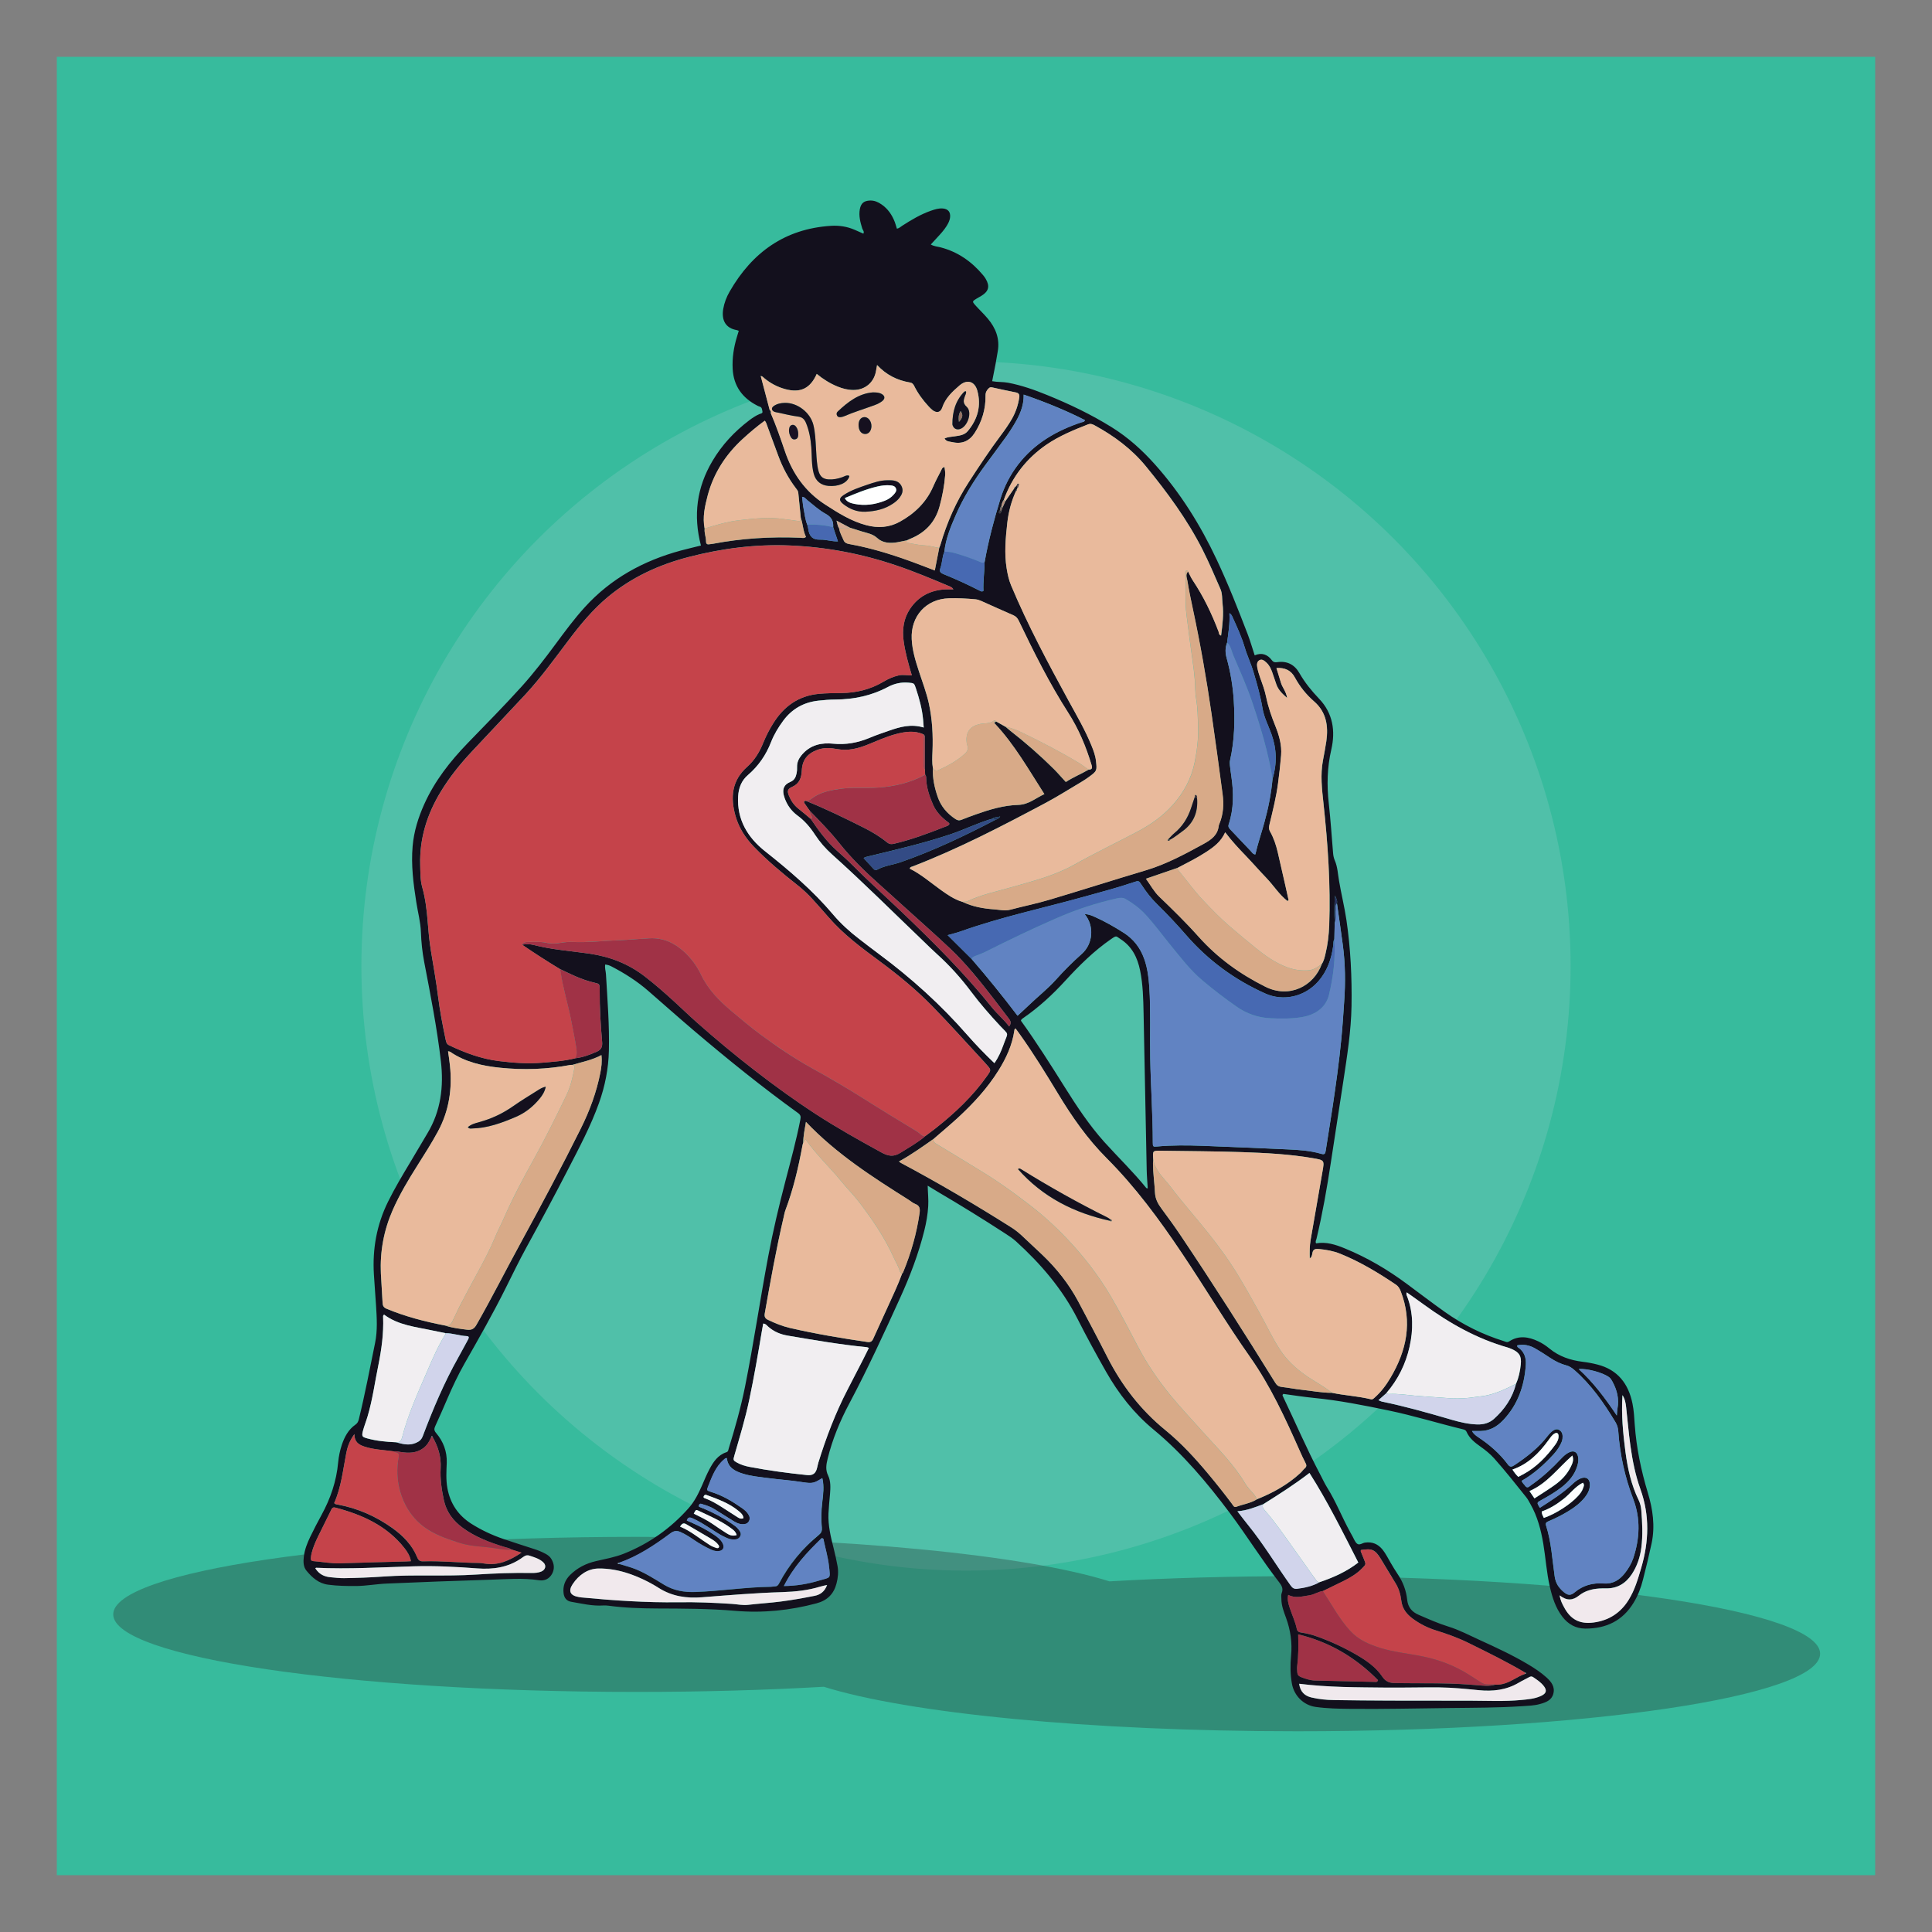 <?xml version="1.0" encoding="utf-8"?>
<!-- Generator: Adobe Illustrator 16.0.0, SVG Export Plug-In . SVG Version: 6.00 Build 0)  -->
<!DOCTYPE svg PUBLIC "-//W3C//DTD SVG 1.1//EN" "http://www.w3.org/Graphics/SVG/1.1/DTD/svg11.dtd">
<svg version="1.1" id="Layer_1" xmlns="http://www.w3.org/2000/svg" xmlns:xlink="http://www.w3.org/1999/xlink" x="0px" y="0px"
	 width="85px" height="85px" viewBox="0 0 85 85" enable-background="new 0 0 85 85" xml:space="preserve">
<rect x="0" y="0" width="85" height="85" fill="#808080" stroke="none"/>
<g>
	<path fill="#37BB9D" d="M2.5,2.5h80v80h-80V2.5z"/>
	<circle fill="#50C0A9" cx="42.5" cy="42.5" r="26.6"/>
	<path opacity="0.3" fill="#231F20" enable-background="new    " d="M57.068,69.346c-2.91,0-5.693,0.08-8.256,0.227
		c-3.682-1.156-11.619-1.958-20.82-1.958c-12.709,0-23.01,1.527-23.01,3.411c0,1.886,10.301,3.412,23.01,3.412
		c2.91,0,5.691-0.08,8.254-0.227c3.682,1.156,11.621,1.958,20.822,1.958c12.707,0,23.01-1.527,23.01-3.412
		C80.078,70.873,69.775,69.346,57.068,69.346z"/>
	<path fill="#13101D" d="M72.496,65.669c-0.295-0.976-0.5-1.968-0.574-2.985c-0.021-0.312-0.037-0.629-0.1-0.934
		c-0.176-0.869-0.648-1.488-1.541-1.715c-0.213-0.055-0.428-0.096-0.645-0.121c-0.539-0.068-1.033-0.23-1.461-0.579
		c-0.152-0.126-0.322-0.24-0.502-0.324c-0.42-0.198-0.854-0.271-1.273,0.004c-0.096,0.062-0.16,0.013-0.238-0.011
		c-0.932-0.29-1.797-0.718-2.592-1.282c-0.564-0.401-1.115-0.821-1.672-1.234c-0.85-0.631-1.754-1.164-2.736-1.565
		c-0.404-0.166-0.816-0.299-1.26-0.22c-0.043-0.08,0.004-0.142,0.018-0.2c0.264-1.109,0.461-2.23,0.631-3.356
		c0.184-1.201,0.369-2.4,0.553-3.603c0.164-1.089,0.338-2.178,0.357-3.282c0.021-1.266-0.039-2.525-0.223-3.779
		c-0.086-0.583-0.229-1.152-0.326-1.731c-0.053-0.299-0.062-0.605-0.184-0.889c-0.047-0.106-0.068-0.214-0.078-0.329
		c-0.061-0.729-0.109-1.458-0.189-2.185c-0.09-0.8-0.072-1.585,0.111-2.375c0.189-0.819,0.068-1.598-0.535-2.229
		c-0.33-0.347-0.627-0.709-0.865-1.125c-0.215-0.378-0.541-0.55-0.975-0.488c-0.104,0.014-0.172,0.008-0.242-0.086
		c-0.189-0.251-0.438-0.349-0.754-0.214c-0.102-0.309-0.188-0.608-0.297-0.899c-0.428-1.116-0.865-2.229-1.375-3.312
		c-0.715-1.521-1.596-2.935-2.719-4.191c-0.561-0.628-1.178-1.184-1.895-1.63c-0.906-0.564-1.863-1.021-2.85-1.422
		c-0.555-0.227-1.115-0.424-1.707-0.538c-0.229-0.044-0.465-0.023-0.707-0.069c0.055-0.272,0.105-0.521,0.152-0.772
		c0.033-0.178,0.061-0.355,0.092-0.533c0.1-0.558-0.086-1.031-0.438-1.449c-0.176-0.211-0.379-0.398-0.562-0.604
		c-0.123-0.138-0.115-0.162,0.039-0.256c0.08-0.051,0.166-0.093,0.246-0.143c0.318-0.196,0.377-0.419,0.189-0.741
		c-0.033-0.058-0.072-0.112-0.115-0.163c-0.5-0.598-1.109-1.029-1.875-1.228c-0.133-0.035-0.277-0.038-0.428-0.125
		c0.107-0.117,0.203-0.22,0.297-0.323c0.143-0.154,0.285-0.309,0.396-0.486c0.074-0.121,0.143-0.246,0.156-0.394
		c0.021-0.228-0.088-0.36-0.316-0.381c-0.186-0.017-0.357,0.04-0.529,0.099c-0.451,0.158-0.857,0.4-1.258,0.658
		c-0.074,0.048-0.139,0.117-0.238,0.13c-0.033-0.104-0.057-0.196-0.09-0.286c-0.121-0.316-0.305-0.589-0.59-0.783
		c-0.152-0.104-0.314-0.176-0.504-0.168c-0.266,0.01-0.398,0.12-0.447,0.385c-0.051,0.291,0.021,0.564,0.105,0.839
		c0.021,0.073,0.104,0.139,0.051,0.233c-0.127-0.056-0.25-0.108-0.371-0.164c-0.336-0.149-0.693-0.203-1.057-0.18
		c-2.023,0.13-3.463,1.167-4.453,2.889c-0.139,0.239-0.238,0.498-0.285,0.771c-0.084,0.505,0.115,0.845,0.596,0.928
		c0.025,0.005,0.051,0.019,0.088,0.031c-0.027,0.093-0.055,0.182-0.082,0.271c-0.139,0.457-0.211,0.926-0.186,1.404
		c0.039,0.752,0.424,1.279,1.084,1.617c0.033,0.018,0.068,0.033,0.104,0.043c0.109,0.03,0.102,0.133,0.121,0.208
		c0.023,0.094-0.076,0.097-0.129,0.12c-0.168,0.071-0.316,0.171-0.459,0.281c-0.65,0.495-1.197,1.081-1.613,1.787
		c-0.686,1.16-0.852,2.39-0.504,3.716c-0.285,0.07-0.588,0.141-0.887,0.221c-1.641,0.444-3.08,1.23-4.23,2.5
		c-0.461,0.508-0.867,1.059-1.273,1.608c-0.475,0.642-0.959,1.275-1.494,1.869c-0.771,0.854-1.58,1.671-2.379,2.496
		c-0.77,0.797-1.449,1.66-1.908,2.68c-0.266,0.592-0.457,1.2-0.514,1.854c-0.072,0.833,0.033,1.648,0.162,2.466
		c0.068,0.44,0.188,0.873,0.203,1.321c0.016,0.438,0.061,0.871,0.143,1.301c0.279,1.455,0.566,2.908,0.736,4.379
		c0.129,1.109-0.002,2.181-0.59,3.16c-0.256,0.424-0.5,0.853-0.756,1.274c-0.342,0.569-0.682,1.139-0.977,1.734
		c-0.502,1.016-0.693,2.083-0.625,3.204c0.027,0.455,0.066,0.909,0.094,1.364c0.035,0.551,0.07,1.104-0.041,1.648
		c-0.23,1.124-0.443,2.253-0.717,3.368c-0.025,0.097-0.061,0.17-0.146,0.229c-0.311,0.216-0.479,0.533-0.598,0.88
		c-0.084,0.253-0.139,0.515-0.164,0.779c-0.074,0.827-0.336,1.593-0.732,2.316c-0.174,0.315-0.338,0.637-0.496,0.962
		c-0.131,0.272-0.244,0.558-0.281,0.861c-0.027,0.221-0.031,0.453,0.115,0.629c0.25,0.303,0.535,0.561,0.955,0.616
		c0.406,0.054,0.812,0.06,1.223,0.058c0.457-0.003,0.908-0.09,1.363-0.108c1.518-0.065,3.037-0.124,4.557-0.17
		c0.709-0.021,1.422-0.085,2.133,0.024c0.242,0.037,0.453-0.059,0.576-0.286c0.119-0.222,0.09-0.439-0.033-0.649
		c-0.059-0.102-0.15-0.17-0.252-0.226c-0.158-0.085-0.324-0.155-0.498-0.21c-0.451-0.145-0.902-0.29-1.352-0.442
		c-0.496-0.169-0.967-0.387-1.412-0.668c-0.588-0.372-0.941-0.901-1.062-1.581c-0.066-0.366-0.041-0.739-0.027-1.109
		c0.016-0.498-0.152-0.936-0.469-1.309c-0.096-0.111-0.088-0.187-0.037-0.3c0.182-0.396,0.357-0.796,0.529-1.197
		c0.229-0.533,0.475-1.056,0.762-1.561c0.625-1.097,1.25-2.193,1.812-3.323c0.297-0.596,0.586-1.193,0.904-1.775
		c0.625-1.141,1.242-2.285,1.836-3.441c0.492-0.953,0.996-1.899,1.359-2.912c0.268-0.748,0.42-1.517,0.438-2.312
		c0.027-1.122-0.064-2.24-0.129-3.359c-0.008-0.141-0.062-0.277-0.031-0.432c0.047,0.011,0.094,0.018,0.139,0.031
		s0.088,0.033,0.131,0.054c0.582,0.302,1.135,0.653,1.631,1.086c0.66,0.574,1.312,1.154,1.979,1.722
		c1.492,1.268,3.014,2.498,4.602,3.644c0.117,0.085,0.127,0.161,0.102,0.286c-0.178,0.913-0.424,1.811-0.658,2.709
		c-0.285,1.093-0.545,2.189-0.754,3.301c-0.361,1.912-0.641,3.838-1.023,5.746c-0.186,0.923-0.441,1.826-0.719,2.724
		c-0.018,0.06-0.016,0.13-0.1,0.157c-0.373,0.122-0.574,0.423-0.744,0.744c-0.121,0.226-0.219,0.464-0.32,0.698
		c-0.16,0.367-0.336,0.726-0.605,1.025c-0.789,0.888-1.736,1.555-2.84,1.996c-0.398,0.159-0.82,0.232-1.236,0.329
		c-0.436,0.102-0.818,0.296-1.137,0.613c-0.221,0.223-0.32,0.49-0.281,0.804c0.027,0.206,0.139,0.338,0.336,0.371
		c0.467,0.079,0.93,0.195,1.41,0.162c0.074-0.005,0.152,0,0.229,0.01c0.707,0.095,1.42,0.119,2.131,0.122
		c1.15,0.005,2.301,0.004,3.445,0.104c1.219,0.104,2.404-0.017,3.58-0.331c0.473-0.127,0.758-0.412,0.877-0.875
		c0.064-0.249,0.092-0.5,0.045-0.762c-0.049-0.262-0.104-0.521-0.17-0.777c-0.129-0.507-0.252-1.017-0.229-1.544
		c0.014-0.284,0.043-0.568,0.068-0.853c0.021-0.276,0.037-0.562-0.084-0.812c-0.125-0.254-0.082-0.487-0.021-0.739
		c0.209-0.854,0.543-1.66,0.955-2.433c0.807-1.519,1.523-3.078,2.234-4.643c0.438-0.961,0.811-1.942,1.066-2.969
		c0.088-0.352,0.148-0.704,0.17-1.066c0.018-0.291-0.016-0.58-0.023-0.902c0.166,0.102,0.301,0.186,0.438,0.267
		c1.008,0.591,2,1.205,2.98,1.842c0.158,0.104,0.32,0.208,0.461,0.335c1.09,0.99,2.039,2.092,2.713,3.416
		c0.398,0.787,0.822,1.562,1.258,2.33c0.551,0.968,1.227,1.829,2.086,2.54c1.291,1.067,2.357,2.338,3.357,3.672
		c0.752,1.004,1.412,2.073,2.182,3.063c0.109,0.143,0.176,0.278,0.098,0.465c-0.029,0.073-0.014,0.169-0.012,0.254
		c0,0.291,0.105,0.558,0.203,0.825c0.199,0.543,0.279,1.1,0.223,1.679c-0.039,0.407-0.035,0.816,0.037,1.222
		c0.096,0.532,0.512,0.948,1.043,1.023c0.5,0.07,1.004,0.08,1.508,0.085c1.473,0.016,2.945-0.021,4.418-0.037
		c1.045-0.012,2.092-0.01,3.135-0.079c0.273-0.019,0.551-0.022,0.816-0.098c0.254-0.07,0.504-0.161,0.58-0.446
		c0.084-0.307-0.084-0.527-0.299-0.721c-0.24-0.217-0.51-0.396-0.787-0.562c-0.693-0.415-1.428-0.755-2.16-1.089
		c-0.449-0.203-0.887-0.438-1.357-0.583c-0.457-0.141-0.889-0.335-1.322-0.522c-0.299-0.128-0.469-0.335-0.504-0.664
		c-0.043-0.412-0.188-0.791-0.424-1.135c-0.107-0.156-0.201-0.321-0.299-0.484c-0.117-0.196-0.215-0.403-0.357-0.582
		c-0.201-0.248-0.453-0.359-0.777-0.312c-0.117,0.019-0.242,0.131-0.348,0.047c-0.09-0.073-0.135-0.205-0.195-0.312
		c-0.039-0.065-0.074-0.133-0.109-0.199c-0.357-0.646-0.623-1.342-1.02-1.972c-0.109-0.177-0.195-0.368-0.293-0.553
		c-0.594-1.126-1.094-2.295-1.643-3.442c-0.014-0.03-0.041-0.065,0.018-0.111c0.438,0.059,0.885,0.131,1.338,0.176
		c1.107,0.108,2.195,0.324,3.283,0.551c1.105,0.229,2.186,0.565,3.283,0.831c0.068,0.016,0.125,0.039,0.154,0.106
		c0.127,0.294,0.369,0.479,0.615,0.655c0.219,0.155,0.426,0.321,0.605,0.521c0.492,0.552,0.949,1.134,1.412,1.712
		c0.07,0.088,0.121,0.191,0.178,0.292c0.311,0.544,0.465,1.14,0.568,1.75c0.105,0.627,0.143,1.265,0.287,1.886
		c0.109,0.474,0.252,0.934,0.555,1.328c0.256,0.33,0.59,0.514,1.002,0.517c0.91,0.005,1.643-0.339,2.127-1.135
		c0.195-0.318,0.326-0.665,0.416-1.025c0.137-0.531,0.266-1.066,0.381-1.604C72.822,67.134,72.717,66.397,72.496,65.669
		L72.496,65.669z M70.811,60.605c0.059,0.05,0.096,0.115,0.133,0.183c0.197,0.366,0.299,0.753,0.221,1.173
		c-0.016,0.083-0.018,0.167-0.031,0.318c-0.516-0.772-1.031-1.458-1.676-2.044C69.816,60.192,70.564,60.4,70.811,60.605z
		 M58.658,41.593c0.012-0.093-0.006-0.191,0.049-0.276l0.016-0.722l0,0l0,0c-0.027-0.397-0.012-0.794,0.006-1.195
		c0.055,0.109,0.119,0.213,0.092,0.346c0.088,0.609,0.178,1.22,0.258,1.831c0.109,0.82,0.119,1.646,0.061,2.473
		c-0.037,0.566-0.074,1.136-0.131,1.703c-0.094,0.981-0.232,1.96-0.377,2.936c-0.096,0.648-0.209,1.293-0.305,1.94
		c-0.021,0.138-0.057,0.176-0.199,0.134c-0.484-0.141-0.988-0.174-1.49-0.195c-1.242-0.053-2.484-0.112-3.729-0.156
		c-0.664-0.023-1.328-0.031-1.992,0.029c-0.188,0.019-0.197,0.009-0.197-0.175c0-1.234-0.092-2.467-0.113-3.701
		c-0.02-1.045,0.027-2.09-0.041-3.134c-0.027-0.428-0.08-0.85-0.229-1.256c-0.172-0.481-0.471-0.864-0.902-1.138
		c-0.4-0.255-0.812-0.491-1.246-0.687c-0.145-0.063-0.287-0.131-0.465-0.13c0.43,0.515,0.369,1.309-0.131,1.75
		c-0.396,0.353-0.773,0.729-1.129,1.126c-0.367,0.411-0.805,0.751-1.201,1.133c-0.156,0.151-0.318,0.297-0.494,0.46
		c-0.646-0.854-1.32-1.688-2.023-2.498l-1.053-1.047c0.227-0.064,0.408-0.106,0.582-0.169c1.789-0.637,3.646-1.026,5.473-1.536
		c0.713-0.199,1.428-0.386,2.129-0.624c0.227-0.077,0.229-0.07,0.357,0.129c0.197,0.304,0.418,0.585,0.678,0.84
		c0.439,0.432,0.863,0.881,1.268,1.347c0.973,1.123,2.143,1.979,3.498,2.584c0.787,0.351,1.713,0.141,2.309-0.522
		C58.391,42.736,58.582,42.188,58.658,41.593L58.658,41.593z M50.496,52.286c-0.033-0.011-0.059-0.01-0.066-0.021
		c-0.574-0.71-1.232-1.343-1.844-2.021c-0.668-0.745-1.217-1.577-1.748-2.423c-0.621-0.988-1.244-1.976-1.922-2.915
		c0.016-0.064,0.059-0.087,0.096-0.112c0.686-0.473,1.291-1.028,1.852-1.642c0.617-0.673,1.262-1.314,2.02-1.837
		c0.252-0.174,0.211-0.129,0.414,0.001c0.508,0.325,0.748,0.816,0.863,1.386c0.125,0.616,0.139,1.244,0.152,1.87
		c0.049,2.3,0.09,4.599,0.137,6.896C50.455,51.739,50.48,52.011,50.496,52.286L50.496,52.286z M43.771,31.838
		c0.863,0.921,1.48,2.016,2.178,3.101c-0.381,0.173-0.688,0.461-1.152,0.475c-0.639,0.018-1.254,0.201-1.854,0.415
		c-0.215,0.075-0.43,0.156-0.641,0.24c-0.096,0.039-0.17,0.028-0.262-0.031c-0.369-0.244-0.641-0.557-0.785-0.98
		c-0.139-0.408-0.23-0.821-0.211-1.255c-0.043-0.245-0.027-0.492-0.018-0.738c0.029-0.714-0.008-1.424-0.162-2.123
		c-0.105-0.473-0.279-0.926-0.428-1.385c-0.154-0.469-0.301-0.938-0.324-1.438c-0.049-1.008,0.633-1.765,1.637-1.794
		c0.389-0.011,0.777,0.008,1.166,0.044c0.086,0.009,0.166,0.033,0.244,0.068c0.477,0.214,0.951,0.428,1.43,0.636
		c0.111,0.05,0.174,0.123,0.229,0.233c0.666,1.385,1.35,2.761,2.182,4.057c0.461,0.715,0.783,1.492,1.027,2.306
		c0.047,0.15-0.004,0.189-0.135,0.196c-0.326,0.189-0.678,0.331-1,0.542c-0.18-0.193-0.344-0.387-0.521-0.565
		c-0.611-0.607-1.258-1.173-1.938-1.702c-0.066-0.052-0.131-0.109-0.193-0.163l-0.406-0.229c-0.031,0.018-0.062,0.033-0.098,0.047
		C43.742,31.804,43.754,31.818,43.771,31.838L43.771,31.838z M44.004,35.916c-0.053,0.097-0.143,0.126-0.229,0.162
		c-1.346,0.702-2.713,1.353-4.148,1.853c-0.348,0.121-0.723,0.153-1.049,0.338c-0.062,0.037-0.109-0.005-0.148-0.046
		c-0.143-0.151-0.281-0.304-0.432-0.468c0.043-0.044,0.115-0.057,0.186-0.074c1.223-0.296,2.449-0.577,3.643-0.979
		c0.574-0.194,1.121-0.46,1.699-0.644c0.045-0.014,0.092-0.025,0.137-0.038l0,0C43.756,35.93,43.895,35.973,44.004,35.916z
		 M40.301,30.298c0.146,0.442,0.27,0.891,0.312,1.356c0.01,0.103,0.016,0.204,0.027,0.352c-0.557-0.169-1.039-0.03-1.52,0.137
		c-0.287,0.101-0.574,0.196-0.854,0.314c-0.518,0.218-1.051,0.316-1.613,0.26c-0.236-0.024-0.473-0.018-0.705,0.05
		c-0.287,0.082-0.514,0.245-0.695,0.472c-0.115,0.144-0.188,0.306-0.184,0.497c0.004,0.096-0.004,0.19-0.021,0.283
		c-0.031,0.164-0.096,0.306-0.268,0.376c-0.285,0.118-0.402,0.324-0.252,0.732c0.109,0.302,0.293,0.555,0.551,0.745
		c0.32,0.234,0.568,0.526,0.783,0.856c0.209,0.32,0.459,0.604,0.744,0.86c1.373,1.23,2.678,2.533,4.01,3.808
		c0.199,0.19,0.393,0.386,0.598,0.57c0.561,0.504,1.061,1.061,1.512,1.663c0.393,0.524,0.824,1.018,1.271,1.498
		c0.412,0.441,0.361,0.251,0.156,0.828c-0.102,0.281-0.221,0.561-0.402,0.817c-0.422-0.402-0.82-0.812-1.193-1.24
		c-1.162-1.329-2.465-2.505-3.881-3.557c-0.297-0.221-0.59-0.447-0.883-0.673c-0.416-0.319-0.803-0.67-1.141-1.071
		c-0.887-1.052-1.924-1.936-3-2.788c-0.752-0.596-1.236-1.389-1.176-2.414c0.021-0.366,0.146-0.689,0.428-0.931
		c0.465-0.399,0.797-0.883,1.02-1.453c0.131-0.337,0.318-0.646,0.535-0.938c0.383-0.518,0.896-0.808,1.533-0.881
		c0.254-0.03,0.51-0.048,0.768-0.051c0.811-0.006,1.582-0.167,2.303-0.552c0.281-0.15,0.584-0.219,0.906-0.192
		C40.221,30.055,40.221,30.053,40.301,30.298L40.301,30.298z M43.652,44.334c-1.217-1.515-2.586-2.883-3.988-4.221
		c-0.721-0.688-1.465-1.354-2.168-2.061c-0.213-0.215-0.441-0.417-0.668-0.62c-0.459-0.407-0.814-0.897-1.156-1.401
		c-0.182-0.151-0.359-0.307-0.547-0.453c-0.191-0.151-0.322-0.346-0.414-0.568c-0.084-0.206-0.064-0.301,0.143-0.391
		c0.32-0.142,0.406-0.398,0.422-0.709c0.02-0.465,0.234-0.747,0.674-0.915c0.297-0.113,0.6-0.09,0.895-0.036
		c0.471,0.085,0.902-0.027,1.33-0.198c0.412-0.166,0.818-0.353,1.25-0.466c0.408-0.106,0.814-0.169,1.217,0.021
		c0.059,0.05,0.051,0.119,0.051,0.185c0,0.452,0,0.903,0,1.355l0.01,0.229c0.051,0.054,0.043,0.123,0.045,0.188
		c0.014,0.396,0.143,0.761,0.295,1.118c0.131,0.304,0.35,0.539,0.607,0.74c0.043,0.034,0.096,0.057,0.121,0.112
		c-0.031,0.087-0.113,0.1-0.18,0.125c-0.738,0.292-1.482,0.57-2.26,0.754c-0.123,0.028-0.205,0.021-0.307-0.062
		c-0.309-0.253-0.65-0.458-1.006-0.637c-0.846-0.426-1.693-0.841-2.572-1.192c-0.078,0.009-0.09,0.053-0.051,0.11
		c0.074,0.112,0.156,0.222,0.234,0.332l0,0c0.441,0.457,0.889,0.909,1.285,1.407c0.533,0.671,1.145,1.268,1.783,1.836
		c0.369,0.327,0.732,0.661,1.1,0.992c0.668,0.606,1.346,1.201,2,1.82c0.713,0.673,1.322,1.439,1.92,2.214
		c0.221,0.285,0.438,0.574,0.656,0.859c0.078,0.101,0.141,0.199,0.025,0.357C44.168,44.852,43.883,44.62,43.652,44.334
		L43.652,44.334z M53.988,28.272c0.053-0.42,0.129-0.838,0.1-1.294c0.105,0.058,0.119,0.135,0.15,0.198
		c0.193,0.422,0.387,0.846,0.52,1.292c0.113,0.382,0.287,0.741,0.398,1.125c0.154,0.519,0.301,1.038,0.389,1.571
		c0.066,0.397,0.256,0.753,0.391,1.127c0.236,0.654,0.252,1.312,0.051,1.977c-0.061,0.654-0.188,1.295-0.363,1.927
		c-0.129,0.467-0.285,0.925-0.395,1.396c-0.105-0.009-0.146-0.092-0.203-0.151c-0.297-0.309-0.588-0.622-0.883-0.931
		c-0.066-0.07-0.123-0.125-0.084-0.244c0.229-0.692,0.219-1.398,0.115-2.111c-0.021-0.159-0.047-0.318-0.062-0.479
		c-0.008-0.074-0.012-0.153,0.006-0.227c0.195-0.869,0.219-1.747,0.162-2.634c-0.039-0.628-0.143-1.245-0.309-1.85
		C53.902,28.723,53.898,28.501,53.988,28.272L53.988,28.272z M54.812,37.653c0.314,0.328,0.613,0.674,0.93,1.002
		c0.307,0.323,0.547,0.714,0.904,0.988c0.018-0.011,0.033-0.021,0.051-0.033c-0.047-0.219-0.096-0.438-0.146-0.656
		c-0.109-0.49-0.221-0.98-0.336-1.47c-0.074-0.313-0.176-0.621-0.336-0.902c-0.059-0.101-0.055-0.189-0.027-0.297
		c0.145-0.608,0.301-1.216,0.381-1.838c0.053-0.403,0.1-0.81,0.133-1.216c0.037-0.455-0.09-0.886-0.258-1.301
		s-0.312-0.834-0.402-1.272c-0.059-0.288-0.162-0.564-0.262-0.841c-0.055-0.151-0.1-0.307-0.129-0.466
		c-0.021-0.119-0.012-0.244,0.098-0.305c0.115-0.065,0.217,0.026,0.301,0.101c0.131,0.116,0.205,0.271,0.262,0.435
		c0.062,0.179,0.119,0.359,0.184,0.539c0.084,0.229,0.246,0.395,0.471,0.589c-0.041-0.283-0.201-0.452-0.268-0.657
		c-0.068-0.216-0.133-0.432-0.203-0.662c0.369-0.021,0.643,0.097,0.812,0.417c0.221,0.405,0.502,0.754,0.852,1.059
		c0.535,0.467,0.627,1.082,0.531,1.744c-0.041,0.281-0.096,0.562-0.148,0.841c-0.119,0.636-0.045,1.269,0.023,1.9
		c0.193,1.785,0.316,3.574,0.252,5.371c-0.018,0.417-0.064,0.833-0.164,1.24c-0.037,0.156-0.07,0.313-0.162,0.451
		c-0.357,0.979-1.428,1.521-2.479,1c-1.115-0.557-2.105-1.271-2.939-2.201c-0.549-0.616-1.141-1.192-1.734-1.765
		c-0.234-0.225-0.381-0.51-0.584-0.789c0.486-0.167,0.939-0.321,1.396-0.478c0.428-0.223,0.859-0.438,1.266-0.704
		c0.328-0.215,0.641-0.445,0.828-0.856C54.193,37,54.498,37.329,54.812,37.653L54.812,37.653z M48.16,18.714
		c0.857,0.468,1.633,1.041,2.256,1.801c0.939,1.147,1.816,2.336,2.492,3.665c0.287,0.567,0.535,1.152,0.789,1.735
		c0.09,0.206,0.068,0.429,0.094,0.644c0.055,0.47-0.004,0.936-0.064,1.405c-0.105-0.03-0.088-0.113-0.109-0.168
		c-0.299-0.792-0.664-1.551-1.135-2.257c-0.084-0.125-0.143-0.269-0.211-0.402c-0.135,0.129-0.057,0.285-0.033,0.42
		c0.066,0.412,0.15,0.821,0.238,1.229c0.328,1.53,0.6,3.072,0.824,4.622c0.17,1.174,0.328,2.35,0.484,3.524
		c0.061,0.448,0.037,0.891-0.143,1.315c-0.012,0.025-0.023,0.053-0.027,0.081c-0.041,0.414-0.332,0.615-0.658,0.795
		c-0.824,0.45-1.646,0.896-2.557,1.168c-1.418,0.422-2.826,0.874-4.242,1.295c-0.562,0.167-1.143,0.282-1.709,0.434
		c-0.242,0.064-0.475,0.003-0.707-0.014c-0.482-0.035-0.959-0.116-1.4-0.331c-0.361-0.106-0.664-0.32-0.965-0.535
		c-0.443-0.319-0.857-0.682-1.348-0.924c0.014-0.08,0.068-0.076,0.109-0.092c2.023-0.778,3.941-1.778,5.854-2.794
		c0.553-0.294,1.08-0.633,1.619-0.951c0.105-0.063,0.209-0.132,0.309-0.206c0.342-0.253,0.35-0.27,0.299-0.697
		c-0.025-0.238-0.109-0.459-0.199-0.68c-0.277-0.688-0.654-1.327-1.01-1.977c-0.902-1.657-1.793-3.321-2.523-5.065
		c-0.102-0.239-0.154-0.487-0.195-0.741c-0.109-0.673-0.047-1.343,0.027-2.014c0.055-0.485,0.178-0.949,0.381-1.393
		c-0.008-0.033,0.008-0.057,0.037-0.07c0.01-0.016,0.014-0.032,0.014-0.05l-0.008-0.146c-0.021,0.023-0.043,0.047-0.062,0.071
		c-0.002,0.034-0.021,0.056-0.053,0.066l-0.395,0.573l-0.125,0.277c-0.02,0.055-0.037,0.109-0.059,0.165
		c-0.004,0.047-0.035,0.109-0.07,0.089c-0.057-0.033-0.023-0.093,0.018-0.134c0.004-0.062,0.006-0.128,0.059-0.174
		c0.02-0.104,0.043-0.206,0.113-0.291c0.367-1.015,0.998-1.823,1.891-2.428c0.561-0.38,1.184-0.636,1.812-0.882
		C47.984,18.632,48.066,18.663,48.16,18.714L48.16,18.714z M47.734,18.483c-0.035,0.091-0.109,0.079-0.17,0.1
		c-1.094,0.366-2.059,0.926-2.773,1.855c-0.35,0.456-0.609,0.964-0.779,1.511c-0.281,0.915-0.527,1.841-0.695,2.784
		c0,0.427-0.07,0.851-0.049,1.266c-0.066,0.042-0.107,0.017-0.15-0.004c-0.525-0.268-1.059-0.515-1.604-0.734
		c-0.139-0.056-0.195-0.112-0.139-0.271c0.084-0.229,0.074-0.483,0.172-0.712c0.059-0.564,0.271-1.084,0.494-1.597
		c0.344-0.796,0.801-1.529,1.312-2.228c0.311-0.421,0.623-0.84,0.928-1.263c0.111-0.153,0.215-0.313,0.312-0.476
		c0.248-0.408,0.457-0.831,0.443-1.355C45.98,17.685,46.873,18.044,47.734,18.483z M33.471,16.542
		c0.076,0.005,0.111,0.059,0.156,0.097c0.275,0.228,0.584,0.39,0.928,0.482c0.664,0.179,1.098-0.03,1.379-0.672
		c0.279,0.231,0.584,0.423,0.918,0.559c0.223,0.09,0.449,0.149,0.691,0.15c0.521,0.004,0.924-0.339,1.004-0.856
		c0.012-0.072,0.025-0.145,0.043-0.242c0.408,0.438,0.893,0.676,1.451,0.769c0.096,0.016,0.141,0.072,0.182,0.154
		c0.162,0.325,0.377,0.615,0.621,0.882c0.059,0.062,0.117,0.126,0.184,0.179c0.184,0.141,0.355,0.103,0.428-0.112
		c0.137-0.417,0.443-0.702,0.758-0.973c0.332-0.284,0.672-0.188,0.785,0.229c0.182,0.662,0.016,1.258-0.42,1.779
		c-0.152,0.182-0.381,0.2-0.598,0.231c-0.139,0.021-0.279,0.025-0.426,0.09c0.084,0.153,0.229,0.137,0.35,0.165
		c0.422,0.097,0.748-0.048,0.979-0.406c0.32-0.5,0.484-1.05,0.477-1.645c-0.002-0.142,0.049-0.229,0.139-0.318
		c0.047-0.047,0.094-0.053,0.154-0.039c0.344,0.074,0.686,0.15,1.029,0.217c0.145,0.028,0.184,0.093,0.16,0.236
		c-0.051,0.329-0.16,0.646-0.324,0.935c-0.143,0.248-0.307,0.481-0.477,0.709c-0.502,0.669-0.963,1.366-1.418,2.067
		c-0.557,0.857-0.965,1.783-1.25,2.765c-0.012,0.045-0.035,0.088-0.053,0.131c-0.062,0.322-0.125,0.645-0.193,0.99
		c-0.211-0.081-0.404-0.155-0.598-0.229c-1.037-0.396-2.088-0.739-3.184-0.937c-0.111-0.021-0.191-0.064-0.236-0.173
		c-0.066-0.166-0.166-0.32-0.188-0.502c-0.064-0.094-0.082-0.202-0.119-0.349l0.584,0.308c0.18,0.057,0.357,0.115,0.537,0.169
		c0.236,0.072,0.471,0.104,0.678,0.294c0.232,0.215,0.564,0.235,0.885,0.178c0.137-0.023,0.275-0.055,0.414-0.083
		c0.043-0.02,0.084-0.042,0.129-0.06c0.668-0.266,1.115-0.727,1.309-1.433c0.125-0.459,0.213-0.923,0.248-1.396
		c0.01-0.111-0.02-0.225-0.031-0.337c-0.104,0.015-0.123,0.099-0.154,0.161c-0.117,0.227-0.238,0.454-0.34,0.688
		c-0.303,0.702-0.822,1.2-1.479,1.562c-0.461,0.253-0.955,0.285-1.463,0.15c-0.672-0.177-1.248-0.542-1.822-0.914
		c-0.873-0.566-1.43-1.362-1.762-2.339c-0.193-0.563-0.387-1.129-0.625-1.678c-0.051-0.033-0.053-0.083-0.045-0.136
		C33.732,17.542,33.602,17.042,33.471,16.542L33.471,16.542z M36.865,23.818c-0.281,0.008-0.529-0.086-0.779-0.076
		c-0.344,0.012-0.486-0.161-0.525-0.472c-0.01-0.063-0.029-0.127-0.047-0.19c-0.088-0.222-0.109-0.457-0.156-0.688
		c-0.035-0.173-0.045-0.351-0.068-0.533c0.121,0.009,0.17,0.101,0.242,0.156c0.258,0.204,0.502,0.434,0.793,0.591
		c0.248,0.134,0.354,0.317,0.332,0.589L36.865,23.818L36.865,23.818z M31.137,21.796c0.262-0.979,0.793-1.797,1.535-2.479
		c0.307-0.28,0.623-0.551,0.975-0.806c0.059,0.061,0.074,0.132,0.1,0.199c0.164,0.443,0.328,0.888,0.492,1.333
		c0.189,0.519,0.445,1.003,0.781,1.443c0.047,0.06,0.094,0.115,0.102,0.198c0.035,0.368,0.074,0.734,0.111,1.103l0,0
		c0.098,0.273,0.096,0.573,0.227,0.836c-0.086,0.074-0.174,0.04-0.252,0.037c-1.291-0.055-2.574,0.024-3.844,0.266
		c-0.045,0.009-0.094,0.01-0.141,0.019c-0.104,0.021-0.162-0.006-0.16-0.127c0.002-0.188-0.084-0.37-0.059-0.562
		C30.902,22.754,31.012,22.271,31.137,21.796L31.137,21.796z M13.674,68.554c0.006-0.075,0.02-0.149,0.037-0.223
		c0.066-0.259,0.17-0.502,0.287-0.741c0.184-0.374,0.369-0.748,0.555-1.121c0.041-0.084,0.066-0.176,0.203-0.14
		c1.176,0.31,2.252,0.79,3.033,1.773c0.135,0.17,0.25,0.354,0.293,0.584c-0.08,0.005-0.145,0.01-0.211,0.012
		c-0.965,0.022-1.932,0.053-2.898,0.082c-0.393,0.014-0.791-0.064-1.188-0.098C13.697,68.676,13.668,68.629,13.674,68.554
		L13.674,68.554z M23.287,68.44c0.225,0.073,0.459,0.139,0.631,0.312c0.131,0.133,0.078,0.314-0.102,0.391
		c-0.133,0.055-0.277,0.064-0.42,0.062c-0.818-0.014-1.635,0.019-2.449,0.07c-1.357,0.088-2.717-0.01-4.074,0.087
		c-0.578,0.041-1.158,0.064-1.738,0.071c-0.199,0.002-0.396-0.021-0.594-0.04c-0.287-0.024-0.506-0.141-0.668-0.396
		c0.021-0.016,0.027-0.022,0.035-0.022c1.434,0.065,2.867-0.021,4.299-0.064c0.934-0.027,1.861,0.021,2.791,0.092
		c0.693,0.053,1.342-0.037,1.93-0.437C23.031,68.497,23.135,68.391,23.287,68.44L23.287,68.44z M19.387,64.595
		c-0.027,0.472,0.041,0.94,0.141,1.405c0.111,0.52,0.406,0.906,0.824,1.215c0.557,0.409,1.193,0.646,1.848,0.846
		c0.107,0.033,0.221,0.049,0.314,0.117c0.135,0.042,0.27,0.085,0.43,0.135c-0.516,0.342-1.031,0.585-1.65,0.477
		c-0.084-0.017-0.168-0.023-0.254-0.024c-0.807-0.007-1.611-0.098-2.418-0.072c-0.143,0.005-0.211-0.034-0.268-0.175
		c-0.223-0.545-0.621-0.952-1.09-1.287c-0.727-0.52-1.529-0.875-2.412-1.037c-0.045-0.008-0.096-0.006-0.15-0.063
		c0.311-0.696,0.387-1.464,0.535-2.216c0.055-0.277,0.152-0.542,0.355-0.819c-0.002,0.35,0.195,0.468,0.443,0.55
		c0.418,0.139,0.857,0.145,1.289,0.21l0,0l0,0c0.104-0.016,0.205,0.013,0.309,0.028c0.344,0.053,0.678,0.055,0.982-0.163
		c0.18-0.129,0.275-0.308,0.363-0.498c0.002-0.021,0.004-0.046,0.033-0.039c0.01,0.002,0.014,0.023,0.02,0.036
		C19.273,63.643,19.416,64.09,19.387,64.595L19.387,64.595z M20.59,58.939c-0.141,0.257-0.275,0.519-0.42,0.773
		c-0.625,1.108-1.117,2.276-1.566,3.465c-0.059,0.152-0.143,0.232-0.301,0.301c-0.279,0.121-0.533,0.065-0.793-0.002
		c-0.029-0.004-0.059-0.012-0.088-0.021c-0.426-0.017-0.85-0.057-1.262-0.17c-0.229-0.063-0.25-0.094-0.193-0.321
		c0.055-0.22,0.143-0.432,0.207-0.647c0.217-0.729,0.314-1.48,0.467-2.223c0.145-0.708,0.244-1.419,0.217-2.145
		c-0.002-0.034-0.01-0.074,0.041-0.11c0.633,0.476,1.408,0.541,2.15,0.703c0.186,0.04,0.371,0.075,0.555,0.113
		c0.314-0.002,0.613,0.115,0.928,0.128C20.65,58.788,20.635,58.858,20.59,58.939z M26.412,47.193
		c-0.168,0.862-0.471,1.679-0.863,2.463c-0.846,1.699-1.74,3.372-2.648,5.038c-0.65,1.191-1.262,2.403-1.934,3.583
		c-0.104,0.185-0.215,0.248-0.426,0.222c-0.307-0.04-0.611-0.073-0.906-0.166c-0.014-0.004-0.025-0.008-0.041-0.014
		c-0.887-0.171-1.758-0.395-2.592-0.743c-0.125-0.054-0.164-0.133-0.17-0.262c-0.018-0.427-0.053-0.853-0.074-1.278
		c-0.045-0.976,0.129-1.909,0.523-2.804c0.299-0.681,0.678-1.315,1.074-1.941c0.314-0.497,0.633-0.994,0.914-1.513
		c0.49-0.904,0.635-1.879,0.529-2.896c-0.021-0.207-0.055-0.412-0.084-0.63c0.041,0.009,0.07,0.008,0.09,0.021
		c0.662,0.455,1.418,0.623,2.201,0.703c1.035,0.105,2.066,0.071,3.092-0.123c0.027-0.005,0.057-0.002,0.084-0.003
		c0.424-0.13,0.861-0.205,1.279-0.434C26.494,46.715,26.459,46.957,26.412,47.193L26.412,47.193z M33.211,47.097
		c-0.871-0.674-1.717-1.378-2.541-2.106c-0.334-0.296-0.654-0.606-0.984-0.907c-0.428-0.392-0.861-0.774-1.32-1.127
		c-0.723-0.558-1.541-0.873-2.445-1.003c-0.814-0.117-1.641-0.172-2.441-0.38c-0.164-0.042-0.34-0.043-0.51-0.01
		c0.541,0.37,1.094,0.726,1.654,1.064l0,0c0.23,0.107,0.459,0.222,0.695,0.324c0.27,0.115,0.545,0.217,0.832,0.281
		c0.229,0.052,0.229,0.059,0.232,0.302c0,0.01,0,0.019,0,0.027c-0.004,0.759,0.041,1.517,0.107,2.271
		c0.02,0.212-0.027,0.349-0.244,0.44c-0.305,0.134-0.611,0.25-0.945,0.286c-0.48,0.12-0.971,0.154-1.463,0.195
		c-0.639,0.052-1.27,0.004-1.898-0.074c-0.771-0.096-1.49-0.364-2.188-0.697c-0.102-0.049-0.125-0.137-0.143-0.229
		c-0.135-0.642-0.26-1.283-0.34-1.934c-0.084-0.668-0.203-1.331-0.312-1.994c-0.07-0.423-0.107-0.848-0.141-1.272
		c-0.041-0.512-0.1-1.02-0.238-1.515c-0.092-0.324-0.082-0.661-0.092-0.99c-0.031-1.162,0.303-2.229,0.902-3.216
		c0.391-0.646,0.863-1.228,1.375-1.776c0.777-0.833,1.562-1.658,2.34-2.493c0.697-0.753,1.297-1.587,1.916-2.404
		c0.516-0.683,1.059-1.342,1.721-1.894c1.043-0.867,2.238-1.418,3.541-1.757c1.469-0.382,2.963-0.575,4.48-0.511
		c1.592,0.067,3.145,0.361,4.654,0.872c0.811,0.272,1.598,0.604,2.385,0.936c0.051,0.021,0.098,0.05,0.145,0.122
		c-0.115,0-0.23-0.005-0.346,0c-0.658,0.032-1.191,0.304-1.561,0.855c-0.287,0.429-0.352,0.911-0.283,1.419
		c0.07,0.508,0.209,1,0.361,1.509c-0.201,0.005-0.387-0.04-0.572,0.001c-0.244,0.054-0.469,0.155-0.682,0.282
		c-0.57,0.339-1.188,0.488-1.846,0.496c-0.332,0.004-0.664,0.004-0.996,0.035c-0.895,0.089-1.535,0.552-2,1.296
		c-0.174,0.273-0.32,0.562-0.441,0.86c-0.162,0.402-0.383,0.767-0.709,1.056c-0.68,0.603-0.742,1.352-0.512,2.162
		c0.148,0.521,0.439,0.971,0.812,1.356c0.586,0.609,1.236,1.151,1.9,1.674c0.246,0.193,0.475,0.407,0.686,0.639
		c0.236,0.261,0.469,0.523,0.699,0.789c0.652,0.753,1.447,1.342,2.242,1.929c0.826,0.61,1.619,1.262,2.336,1.998
		c0.775,0.795,1.516,1.625,2.27,2.438c0.033,0.034,0.062,0.073,0.094,0.107c0.217,0.239,0.219,0.241,0.025,0.512
		c-0.625,0.885-1.402,1.619-2.248,2.288c-0.156,0.123-0.316,0.24-0.477,0.36v0.001c-0.332,0.283-0.715,0.492-1.082,0.725
		c-0.307,0.193-0.539,0.151-0.848-0.02c-0.975-0.534-1.943-1.075-2.875-1.682C34.975,48.418,34.082,47.771,33.211,47.097
		L33.211,47.097z M30.967,65.818c0.023-0.045,0.057-0.065,0.115-0.046c0.498,0.182,0.998,0.36,1.414,0.705
		c0.098,0.081,0.203,0.169,0.215,0.314c-0.133,0.062-0.225-0.021-0.318-0.077c-0.225-0.142-0.445-0.288-0.668-0.429
		c-0.217-0.137-0.438-0.268-0.678-0.356C30.998,65.913,30.924,65.901,30.967,65.818z M30.719,66.46
		c0.48,0.229,0.973,0.434,1.404,0.747c0.113,0.083,0.236,0.157,0.287,0.329c-0.199,0.066-0.342-0.013-0.477-0.1
		c-0.199-0.129-0.396-0.261-0.592-0.396c-0.258-0.18-0.543-0.308-0.82-0.448C30.617,66.418,30.619,66.412,30.719,66.46z
		 M30.189,67.057c0.365,0.219,0.736,0.428,1.104,0.646c0.121,0.071,0.238,0.155,0.322,0.274c0.021,0.033,0.033,0.072,0.01,0.105
		c-0.023,0.034-0.064,0.03-0.104,0.021c-0.109-0.032-0.215-0.075-0.311-0.139c-0.188-0.126-0.379-0.251-0.562-0.383
		c-0.225-0.159-0.455-0.305-0.73-0.419C30,67.038,30.066,66.982,30.189,67.057L30.189,67.057z M27.242,68.758
		c0.834-0.291,1.561-0.777,2.264-1.298c0.154-0.115,0.283-0.121,0.438-0.054c0.219,0.097,0.418,0.228,0.613,0.359
		c0.221,0.149,0.451,0.28,0.691,0.395c0.104,0.049,0.209,0.088,0.328,0.087c0.234-0.001,0.328-0.15,0.215-0.358
		c-0.082-0.152-0.217-0.261-0.361-0.357c-0.314-0.214-0.65-0.388-1-0.541c-0.066-0.029-0.137-0.06-0.209-0.091
		c0.045-0.138,0.117-0.156,0.24-0.104c0.271,0.118,0.52,0.275,0.768,0.435c0.225,0.145,0.441,0.296,0.686,0.405
		c0.105,0.048,0.209,0.092,0.326,0.097c0.129,0.005,0.252-0.004,0.326-0.129c0.078-0.135-0.01-0.236-0.086-0.333
		c-0.078-0.096-0.182-0.165-0.283-0.234c-0.387-0.265-0.799-0.476-1.227-0.662c-0.035-0.016-0.076-0.02-0.105-0.04
		c-0.043-0.032-0.156-0.016-0.105-0.123c0.043-0.091,0.115-0.039,0.174-0.022c0.174,0.049,0.344,0.112,0.498,0.207
		c0.268,0.164,0.529,0.334,0.797,0.499c0.137,0.085,0.277,0.166,0.447,0.166c0.109,0,0.207-0.016,0.27-0.121
		c0.066-0.111,0.045-0.216-0.021-0.319c-0.072-0.114-0.174-0.198-0.285-0.275c-0.42-0.295-0.859-0.555-1.355-0.708
		c-0.193-0.059-0.197-0.067-0.123-0.252c0.168-0.423,0.324-0.855,0.686-1.166c0.035-0.029,0.062-0.07,0.131-0.07
		c0.047,0.428,0.363,0.582,0.725,0.692c0.348,0.106,0.707,0.138,1.062,0.185c0.518,0.069,1.039,0.102,1.555,0.185
		c0.443,0.07,0.506,0.036,0.859-0.18c0.086,0.358,0.039,0.719-0.004,1.072c-0.043,0.37-0.055,0.739-0.018,1.107
		c0.012,0.14-0.018,0.223-0.125,0.312c-0.725,0.601-1.318,1.312-1.756,2.146c-0.047,0.091-0.098,0.128-0.191,0.129
		c-0.057,0-0.113,0.015-0.17,0.016c-1.113,0.013-2.213,0.19-3.324,0.228c-0.479,0.017-0.941-0.059-1.367-0.315
		c-0.412-0.25-0.818-0.514-1.271-0.694c-0.23-0.092-0.469-0.147-0.705-0.224c-0.031,0.005-0.066,0.018-0.068-0.031
		C27.174,68.768,27.219,68.763,27.242,68.758L27.242,68.758z M35.844,70.209c-0.492,0.098-0.986,0.186-1.486,0.251
		c-0.48,0.062-0.963,0.09-1.443,0.146c-0.238,0.027-0.473-0.024-0.707-0.041c-0.787-0.051-1.576-0.085-2.365-0.072
		c-1.426,0.021-2.848-0.078-4.266-0.213c-0.039-0.004-0.076-0.011-0.113-0.017c-0.379-0.064-0.477-0.259-0.266-0.574
		c0.268-0.398,0.658-0.673,1.129-0.681c0.449-0.008,0.906,0.075,1.342,0.225c0.457,0.157,0.896,0.367,1.307,0.627
		c0.592,0.376,1.229,0.467,1.91,0.413c1.174-0.091,2.348-0.19,3.525-0.226c0.57-0.018,1.137-0.074,1.686-0.245
		c0.08-0.024,0.162-0.038,0.293-0.067C36.279,70.031,36.084,70.161,35.844,70.209L35.844,70.209z M36.471,68.888
		c0.066,0.604,0.092,0.492-0.438,0.652c-0.488,0.147-0.994,0.234-1.547,0.239c0.426-0.851,1.029-1.498,1.666-2.107
		c0.098,0.012,0.084,0.081,0.096,0.132C36.324,68.164,36.43,68.521,36.471,68.888L36.471,68.888z M37.971,59.814
		c-0.225,0.438-0.451,0.877-0.678,1.315c-0.535,1.031-0.947,2.112-1.289,3.22c-0.02,0.063-0.033,0.128-0.047,0.193
		c-0.055,0.272-0.182,0.382-0.453,0.354c-0.85-0.087-1.695-0.2-2.535-0.361c-0.188-0.036-0.369-0.091-0.539-0.184
		c-0.172-0.097-0.18-0.114-0.121-0.312c0.232-0.812,0.479-1.618,0.654-2.446c0.209-0.993,0.381-1.994,0.549-2.996
		c0.021-0.121,0.043-0.242,0.066-0.364c0.102-0.001,0.156,0.076,0.215,0.131c0.25,0.224,0.541,0.344,0.867,0.398
		c1.152,0.195,2.301,0.396,3.465,0.508c0.027,0.003,0.053,0.018,0.1,0.031C38.139,59.477,38.059,59.646,37.971,59.814L37.971,59.814
		z M40.457,53.347c-0.127,0.907-0.375,1.779-0.725,2.624c-0.01,0.025-0.031,0.046-0.047,0.069c-0.182,0.509-0.42,0.992-0.641,1.485
		c-0.205,0.459-0.422,0.912-0.625,1.371c-0.055,0.123-0.123,0.165-0.26,0.146c-1.143-0.167-2.283-0.358-3.41-0.618
		c-0.334-0.078-0.648-0.205-0.957-0.354c-0.131-0.062-0.172-0.139-0.145-0.29c0.25-1.418,0.502-2.836,0.832-4.238
		c0.021-0.103,0.041-0.205,0.078-0.304c0.348-0.926,0.572-1.884,0.75-2.854c0.006-0.037,0.02-0.072,0.031-0.108
		c0.002-0.302,0.064-0.594,0.119-0.917c1.336,1.405,2.924,2.424,4.521,3.43c0.096,0.061,0.184,0.141,0.289,0.181
		C40.457,53.042,40.482,53.167,40.457,53.347L40.457,53.347z M57.076,73.568c-0.006-0.095-0.016-0.19-0.002-0.283
		c0.057-0.442,0.055-0.889,0.041-1.38c1.396,0.337,2.541,1.031,3.514,2.014c-0.037,0.105-0.104,0.078-0.152,0.077
		c-0.871-0.019-1.744-0.038-2.615-0.06c-0.223-0.006-0.426-0.075-0.631-0.156C57.125,73.737,57.08,73.671,57.076,73.568z
		 M67.266,73.795c0.064-0.036,0.117-0.053,0.184-0.007c0.166,0.11,0.334,0.221,0.461,0.378c0.16,0.198,0.129,0.338-0.105,0.447
		c-0.279,0.132-0.586,0.151-0.889,0.182c-0.729,0.069-1.461,0.033-2.189,0.031c-1.197-0.004-2.395,0-3.59-0.005
		c-0.816-0.003-1.633-0.013-2.447-0.023c-0.334-0.004-0.664-0.038-0.988-0.114c-0.309-0.072-0.494-0.257-0.545-0.604
		c1.285,0.162,2.547,0.155,3.807,0.169c0.787,0.008,1.574-0.015,2.363-0.008c0.578,0.006,1.154,0.064,1.73,0.122
		c0.617,0.062,1.213-0.004,1.76-0.325C66.961,73.949,67.117,73.879,67.266,73.795L67.266,73.795z M60.018,68.62
		c-0.051-0.123-0.102-0.245-0.15-0.369c-0.006-0.016,0.006-0.036,0.008-0.056c0.48-0.081,0.625-0.02,0.873,0.385
		c0.219,0.355,0.428,0.718,0.65,1.071c0.148,0.24,0.223,0.504,0.256,0.777c0.043,0.35,0.234,0.59,0.506,0.789
		c0.316,0.234,0.666,0.406,1.039,0.521c0.49,0.152,0.973,0.326,1.432,0.555c0.834,0.411,1.668,0.82,2.471,1.295l0,0
		c0.021,0.005,0.049,0.011,0.037,0.041c-0.002,0.009-0.025,0.01-0.041,0.015c-0.178,0.062-0.34,0.154-0.504,0.244
		c-0.248,0.136-0.504,0.249-0.797,0.229h-0.002c-0.268,0.085-0.543,0.047-0.814,0.025c-0.131-0.01-0.264-0.021-0.396-0.03
		c-1.068-0.077-2.141-0.043-3.211-0.062c-0.238-0.004-0.41-0.062-0.561-0.288c-0.283-0.423-0.707-0.711-1.145-0.964
		c-0.551-0.318-1.129-0.585-1.727-0.798c-0.225-0.081-0.453-0.139-0.689-0.172c-0.104-0.017-0.174-0.049-0.197-0.162
		c-0.068-0.326-0.217-0.626-0.316-0.941c-0.061-0.18-0.107-0.362-0.062-0.556c0.311,0.163,0.621,0.063,0.93,0.02
		c0.207-0.029,0.385-0.161,0.594-0.189c0.299-0.146,0.598-0.286,0.895-0.436c0.299-0.147,0.584-0.311,0.822-0.554
		C60.096,68.826,60.107,68.838,60.018,68.62L60.018,68.62z M59.76,68.744c-0.5,0.393-1.092,0.66-1.713,0.869
		c-0.301,0.168-0.631,0.242-0.969,0.284c-0.141,0.019-0.215-0.03-0.297-0.146c-0.633-0.888-1.191-1.824-1.879-2.67
		c-0.148-0.183-0.289-0.37-0.461-0.593c0.426-0.03,0.777-0.178,1.135-0.31c0.697-0.436,1.389-0.878,2.035-1.376
		C58.414,66.064,59.074,67.403,59.76,68.744L59.76,68.744z M57.176,63.816c0.082,0.183,0.164,0.364,0.258,0.54
		c0.051,0.098,0.061,0.168-0.029,0.246c-0.072,0.062-0.125,0.145-0.195,0.207c-0.559,0.515-1.211,0.874-1.912,1.154
		c-0.277,0.173-0.604,0.215-0.902,0.328c-0.107,0.041-0.145-0.064-0.193-0.129c-0.336-0.448-0.684-0.889-1.043-1.316
		c-0.58-0.693-1.189-1.359-1.891-1.931c-1.086-0.886-1.916-1.964-2.549-3.208c-0.416-0.82-0.848-1.634-1.279-2.445
		c-0.414-0.777-0.955-1.459-1.592-2.066c-0.303-0.286-0.609-0.569-0.912-0.856c-0.146-0.137-0.307-0.256-0.477-0.362
		c-1.572-0.992-3.174-1.937-4.814-2.811c-0.025-0.015-0.047-0.033-0.096-0.067c0.551-0.3,1.043-0.657,1.543-1.006
		c0.352-0.306,0.709-0.604,1.051-0.917c0.678-0.626,1.303-1.302,1.793-2.091c0.334-0.536,0.596-1.102,0.688-1.732
		c0.006-0.034,0-0.074,0.055-0.106c0.064,0.089,0.135,0.178,0.197,0.27c0.596,0.836,1.133,1.708,1.664,2.586
		c0.619,1.027,1.303,2.009,2.154,2.859c1.262,1.264,2.309,2.69,3.301,4.168c1.018,1.513,1.951,3.081,3,4.571
		C55.898,60.983,56.545,62.394,57.176,63.816L57.176,63.816z M60.48,61.485c-0.051,0.044-0.092,0.097-0.168,0.077
		c-0.564-0.138-1.146-0.165-1.711-0.284c-0.449,0.002-0.889-0.087-1.33-0.134c-0.293-0.031-0.582-0.091-0.875-0.123
		c-0.135-0.016-0.217-0.065-0.289-0.185c-1.355-2.188-2.738-4.358-4.172-6.496c-0.266-0.395-0.545-0.778-0.828-1.159
		c-0.16-0.216-0.279-0.427-0.293-0.715c-0.02-0.426-0.086-0.852-0.086-1.278c0-0.057,0.006-0.112,0.01-0.17
		c-0.029-0.396-0.029-0.396,0.346-0.39c1.188,0.019,2.373,0.02,3.559,0.061c1.043,0.036,2.086,0.087,3.117,0.266
		c0.514,0.088,0.512,0.085,0.42,0.603c-0.176,1-0.348,2-0.52,2.999c-0.045,0.263-0.043,0.527-0.037,0.806
		c0.096-0.058,0.104-0.149,0.115-0.224c0.029-0.173,0.123-0.203,0.281-0.188c0.322,0.03,0.637,0.085,0.939,0.206
		c0.877,0.354,1.68,0.838,2.459,1.364c0.109,0.074,0.162,0.172,0.209,0.291c0.523,1.353,0.26,2.608-0.455,3.81
		C60.982,60.94,60.762,61.237,60.48,61.485L60.48,61.485z M63.877,62.466c-1.02-0.299-2.041-0.588-3.082-0.803
		c-0.043-0.01-0.082-0.032-0.15-0.062l0.354-0.312c0.512-0.594,0.848-1.276,1.02-2.038c0.162-0.735,0.168-1.468-0.098-2.187
		c-0.021-0.057-0.066-0.117-0.027-0.202c0.25,0.179,0.498,0.352,0.742,0.529c1.133,0.828,2.34,1.513,3.699,1.897
		c0.053,0.016,0.107,0.035,0.16,0.059c0.344,0.146,0.455,0.314,0.414,0.685c-0.031,0.292-0.088,0.58-0.211,0.852
		c-0.156,0.618-0.5,1.12-0.967,1.54c-0.205,0.185-0.457,0.254-0.738,0.246C64.609,62.656,64.24,62.571,63.877,62.466L63.877,62.466z
		 M66.541,64.655c0.693-0.238,1.174-0.726,1.586-1.294c0.078-0.105,0.148-0.223,0.268-0.291c0.098-0.057,0.166-0.021,0.174,0.095
		c0.012,0.149-0.057,0.277-0.141,0.393c-0.385,0.523-0.824,0.988-1.404,1.302c-0.072,0.04-0.148,0.078-0.225,0.118
		C66.697,64.882,66.619,64.778,66.541,64.655L66.541,64.655z M67.291,65.602c0.781-0.335,1.26-1.018,1.887-1.564
		c0.072,0.205,0.004,0.343-0.061,0.477c-0.162,0.343-0.418,0.61-0.723,0.827c-0.283,0.202-0.582,0.385-0.885,0.584
		C67.438,65.816,67.375,65.724,67.291,65.602L67.291,65.602z M67.834,66.497c0.355-0.124,0.674-0.323,0.971-0.561
		c0.283-0.227,0.5-0.538,0.836-0.702c0.086,0.096,0.027,0.177,0.004,0.249c-0.043,0.126-0.125,0.231-0.215,0.331
		c-0.326,0.362-0.994,0.796-1.508,0.968C67.881,66.685,67.82,66.607,67.834,66.497z M68.018,67.114
		c-0.035-0.107,0.021-0.149,0.113-0.188c0.307-0.127,0.604-0.278,0.887-0.452c0.27-0.165,0.516-0.354,0.713-0.604
		c0.125-0.16,0.215-0.338,0.217-0.547c0.002-0.265-0.17-0.379-0.414-0.276c-0.135,0.056-0.246,0.146-0.35,0.244
		c-0.43,0.407-0.93,0.72-1.438,1.047c-0.141-0.229-0.141-0.229,0.064-0.342c0.309-0.171,0.611-0.347,0.891-0.562
		c0.32-0.249,0.578-0.548,0.695-0.949c0.041-0.139,0.061-0.279,0.025-0.421c-0.049-0.19-0.188-0.254-0.371-0.175
		c-0.15,0.066-0.268,0.18-0.379,0.297c-0.369,0.396-0.766,0.764-1.207,1.082c-0.055,0.039-0.109,0.074-0.16,0.117
		c-0.08,0.068-0.146,0.07-0.211-0.023c-0.047-0.069-0.123-0.12-0.146-0.213c0.529-0.302,0.977-0.704,1.387-1.149
		c0.123-0.134,0.23-0.277,0.314-0.439c0.043-0.084,0.084-0.171,0.094-0.267c0.016-0.146,0.004-0.289-0.137-0.378
		c-0.107-0.068-0.234-0.03-0.379,0.107c-0.049,0.047-0.092,0.098-0.133,0.149c-0.404,0.527-0.922,0.927-1.469,1.291
		c-0.117,0.077-0.191,0.092-0.283-0.03c-0.355-0.478-0.797-0.864-1.291-1.192c-0.105-0.069-0.217-0.147-0.289-0.282
		c0.141,0,0.26,0.002,0.379,0c0.406-0.009,0.729-0.197,0.996-0.482c0.645-0.68,0.93-1.512,0.992-2.426
		c0.021-0.302-0.061-0.587-0.34-0.771c-0.025-0.016-0.041-0.036-0.037-0.09c0.273-0.058,0.535-0.009,0.777,0.129
		c0.23,0.131,0.455,0.276,0.676,0.424c0.217,0.143,0.445,0.259,0.693,0.323c0.145,0.038,0.256,0.111,0.365,0.207
		c0.746,0.65,1.303,1.452,1.809,2.292c0.076,0.125,0.115,0.255,0.125,0.402c0.072,1.027,0.291,2.021,0.66,2.987
		c0.326,0.854,0.287,1.729,0.002,2.594c-0.082,0.244-0.215,0.466-0.375,0.669c-0.236,0.301-0.531,0.479-0.93,0.45
		c-0.475-0.036-0.9,0.075-1.271,0.388c-0.184,0.154-0.301,0.142-0.484-0.01c-0.217-0.181-0.357-0.391-0.4-0.689
		C68.291,68.605,68.252,67.844,68.018,67.114L68.018,67.114z M72.203,68.983c-0.141,0.483-0.279,0.964-0.547,1.398
		c-0.357,0.579-0.875,0.912-1.545,1c-0.619,0.081-1.018-0.134-1.309-0.687c-0.072-0.14-0.15-0.279-0.184-0.506
		c0.32,0.252,0.584,0.218,0.848,0.009c0.262-0.209,0.57-0.291,0.898-0.311c0.096-0.005,0.189-0.007,0.285-0.005
		c0.502,0.01,0.873-0.217,1.143-0.625c0.234-0.354,0.365-0.753,0.42-1.169c0.068-0.548,0.043-1.101-0.002-1.648
		c-0.014-0.147-0.051-0.305-0.115-0.438c-0.33-0.674-0.486-1.393-0.584-2.129c-0.105-0.818-0.186-1.64-0.131-2.493
		c0.113,0.174,0.143,0.353,0.162,0.529c0.064,0.565,0.109,1.135,0.188,1.697c0.092,0.648,0.219,1.293,0.439,1.91
		C72.584,66.675,72.545,67.823,72.203,68.983L72.203,68.983z"/>
	<path fill="#C5434A" d="M23.209,41.442c0.273,0.01,0.547-0.031,0.82,0.034c0.203,0.048,0.42,0.043,0.623,0.006
		c0.186-0.035,0.375-0.048,0.562-0.04c0.664,0.028,1.324-0.052,1.986-0.075c0.459-0.018,0.922-0.064,1.381-0.088
		c0.59-0.028,1.105,0.206,1.539,0.613c0.301,0.283,0.541,0.607,0.715,0.98c0.311,0.657,0.805,1.157,1.354,1.619
		c0.42,0.354,0.84,0.704,1.279,1.029c0.725,0.533,1.467,1.036,2.254,1.475c0.762,0.421,1.514,0.858,2.248,1.324
		c0.783,0.496,1.574,0.979,2.369,1.457c0.119,0.071,0.205,0.204,0.359,0.216l0,0l0,0c0.16-0.12,0.32-0.237,0.477-0.36
		c0.846-0.669,1.623-1.403,2.248-2.288c0.191-0.271,0.189-0.271-0.025-0.512c-0.031-0.035-0.061-0.073-0.094-0.107
		c-0.756-0.814-1.496-1.645-2.27-2.438c-0.717-0.735-1.51-1.388-2.336-1.998c-0.795-0.587-1.59-1.176-2.242-1.93
		c-0.229-0.265-0.463-0.527-0.699-0.787c-0.211-0.232-0.439-0.446-0.686-0.64c-0.664-0.522-1.312-1.064-1.9-1.674
		c-0.373-0.387-0.664-0.835-0.811-1.356c-0.232-0.811-0.168-1.56,0.512-2.162c0.326-0.289,0.545-0.653,0.707-1.056
		c0.123-0.299,0.27-0.587,0.441-0.86c0.465-0.745,1.105-1.208,2-1.296c0.332-0.032,0.664-0.032,0.996-0.035
		c0.66-0.008,1.277-0.157,1.848-0.496c0.213-0.126,0.438-0.229,0.682-0.282c0.186-0.041,0.371,0.004,0.57,0
		c-0.152-0.509-0.289-1.001-0.359-1.51c-0.068-0.506-0.004-0.989,0.283-1.418c0.369-0.552,0.902-0.823,1.561-0.855
		c0.115-0.005,0.23,0,0.346,0c-0.047-0.071-0.094-0.1-0.145-0.122c-0.787-0.332-1.574-0.663-2.385-0.936
		c-1.51-0.511-3.062-0.805-4.654-0.872c-1.518-0.064-3.012,0.129-4.48,0.511c-1.303,0.339-2.498,0.89-3.541,1.757
		c-0.662,0.551-1.205,1.21-1.721,1.894c-0.617,0.817-1.217,1.651-1.916,2.404c-0.775,0.835-1.561,1.661-2.338,2.493
		c-0.514,0.549-0.984,1.131-1.375,1.776c-0.602,0.987-0.936,2.054-0.902,3.216c0.008,0.33-0.002,0.666,0.09,0.99
		c0.141,0.495,0.199,1.003,0.24,1.515c0.033,0.425,0.07,0.852,0.141,1.272c0.109,0.664,0.229,1.326,0.312,1.994
		c0.082,0.649,0.207,1.293,0.34,1.934c0.02,0.094,0.043,0.182,0.143,0.229c0.697,0.333,1.416,0.603,2.188,0.697
		c0.631,0.078,1.26,0.126,1.9,0.074c0.492-0.041,0.982-0.075,1.465-0.195c0.094-0.146,0.07-0.313,0.047-0.468
		c-0.061-0.398-0.145-0.793-0.221-1.188c-0.139-0.729-0.367-1.437-0.469-2.172c-0.006-0.036-0.025-0.07-0.039-0.105l0,0l0,0
		c-0.561-0.34-1.111-0.695-1.652-1.065C23.02,41.463,23.115,41.439,23.209,41.442L23.209,41.442z"/>
	<path fill="#E9BA9C" d="M44.166,21.985c0.021,0.022,0.043,0.045,0.064,0.068l0.395-0.573c0.004-0.034,0.021-0.057,0.053-0.066
		l0.062-0.071c0.004-0.042,0.027-0.072,0.068-0.062c0.031,0.009,0.02,0.042,0.012,0.066c-0.016,0.052-0.021,0.107-0.07,0.142
		c0,0.019-0.006,0.035-0.016,0.05c0.006,0.032-0.008,0.057-0.037,0.07c-0.203,0.443-0.326,0.907-0.381,1.394
		c-0.074,0.671-0.137,1.341-0.027,2.014c0.041,0.253,0.096,0.501,0.195,0.741c0.73,1.744,1.621,3.408,2.525,5.066
		c0.354,0.648,0.73,1.287,1.01,1.976c0.09,0.221,0.174,0.441,0.199,0.68c0.049,0.429,0.043,0.443-0.301,0.696
		c-0.098,0.074-0.201,0.142-0.307,0.206c-0.539,0.319-1.066,0.656-1.621,0.951c-1.91,1.016-3.828,2.016-5.852,2.794
		c-0.041,0.016-0.098,0.012-0.111,0.092c0.49,0.242,0.904,0.604,1.35,0.924c0.299,0.215,0.604,0.429,0.963,0.535
		c0.084-0.01,0.17-0.001,0.25-0.04c0.594-0.284,1.238-0.41,1.863-0.591c0.955-0.275,1.926-0.512,2.801-1.002
		c0.902-0.506,1.834-0.956,2.748-1.436c0.59-0.308,1.135-0.684,1.584-1.185c0.49-0.546,0.83-1.165,0.975-1.894
		c0.102-0.512,0.168-1.03,0.15-1.545c-0.014-0.41-0.016-0.828-0.086-1.24c-0.049-0.277-0.037-0.564-0.061-0.848
		c-0.047-0.583-0.148-1.157-0.221-1.737c-0.047-0.374-0.096-0.749-0.143-1.122c-0.076-0.588-0.021-1.175-0.049-1.761
		c-0.002-0.055-0.016-0.116,0.025-0.163c0.035-0.039,0.064-0.011,0.09,0.021c0.068,0.134,0.127,0.276,0.211,0.401
		c0.471,0.707,0.836,1.465,1.135,2.257c0.021,0.055,0.004,0.138,0.109,0.168c0.061-0.47,0.119-0.936,0.064-1.405
		c-0.025-0.216-0.004-0.438-0.094-0.645c-0.254-0.583-0.502-1.167-0.789-1.735c-0.674-1.329-1.553-2.518-2.492-3.665
		c-0.623-0.76-1.398-1.333-2.256-1.801c-0.094-0.052-0.176-0.083-0.291-0.038c-0.629,0.246-1.25,0.502-1.812,0.882
		C45.166,20.163,44.533,20.972,44.166,21.985L44.166,21.985z M51.996,55.129c-0.992-1.477-2.041-2.904-3.303-4.168
		c-0.852-0.852-1.535-1.832-2.154-2.859c-0.531-0.878-1.068-1.75-1.664-2.586c-0.062-0.091-0.131-0.18-0.197-0.269
		c-0.055,0.031-0.049,0.071-0.053,0.105c-0.094,0.632-0.355,1.196-0.689,1.732c-0.49,0.789-1.115,1.465-1.793,2.091
		c-0.342,0.313-0.699,0.612-1.051,0.917c-0.051,0.112,0.01,0.176,0.1,0.229c0.705,0.429,1.41,0.854,2.109,1.285
		c0.686,0.423,1.336,0.896,1.975,1.386c0.586,0.45,1.135,0.945,1.645,1.481c0.746,0.784,1.406,1.633,1.955,2.568
		c0.422,0.721,0.801,1.463,1.189,2.201c0.402,0.772,0.895,1.49,1.449,2.166c0.439,0.534,0.914,1.035,1.373,1.551
		c0.668,0.747,1.389,1.45,1.906,2.322c0.09,0.152,0.219,0.284,0.338,0.418c0.072,0.079,0.125,0.166,0.166,0.263
		c0.701-0.28,1.355-0.641,1.912-1.154c0.07-0.062,0.123-0.146,0.195-0.207c0.092-0.078,0.08-0.149,0.027-0.246
		c-0.092-0.176-0.174-0.357-0.254-0.54c-0.633-1.423-1.277-2.833-2.182-4.117C53.945,58.21,53.012,56.642,51.996,55.129
		L51.996,55.129z M48.904,53.714c-0.01,0.033-0.035,0.031-0.053,0.001c-1.586-0.345-2.975-1.042-4.062-2.275
		c0.049-0.056,0.098-0.02,0.146,0.01c1.23,0.765,2.494,1.474,3.795,2.119c0.041,0.021,0.08,0.052,0.119,0.076
		C48.895,53.646,48.916,53.673,48.904,53.714z"/>
	<path fill="#6183C2" d="M58.471,43.763c-0.127,0.523-0.541,0.875-1.199,0.986c-0.465,0.078-0.93,0.068-1.391,0.049
		c-0.539-0.025-1.035-0.199-1.48-0.513c-0.52-0.365-1.021-0.748-1.506-1.157c-0.541-0.457-0.963-1.017-1.404-1.557
		c-0.371-0.454-0.715-0.932-1.115-1.358c-0.244-0.261-0.535-0.479-0.85-0.659c-0.115-0.065-0.234-0.062-0.359-0.035
		c-0.936,0.207-1.838,0.505-2.719,0.892c-1.033,0.452-2.049,0.941-3.061,1.447c-0.158,0.081-0.328,0.145-0.498,0.207
		c-0.066,0.025-0.115,0.06-0.145,0.124c0.701,0.811,1.375,1.644,2.023,2.498c0.176-0.162,0.338-0.308,0.494-0.459
		c0.396-0.383,0.832-0.722,1.201-1.134c0.354-0.397,0.73-0.773,1.129-1.125c0.5-0.441,0.561-1.236,0.131-1.75
		c0.176-0.001,0.32,0.065,0.463,0.13c0.436,0.195,0.846,0.432,1.248,0.686c0.432,0.274,0.729,0.657,0.902,1.139
		c0.146,0.406,0.199,0.829,0.229,1.256c0.066,1.044,0.021,2.089,0.041,3.134c0.021,1.234,0.111,2.467,0.111,3.702
		c0,0.183,0.01,0.191,0.197,0.174c0.664-0.062,1.33-0.054,1.994-0.03c1.242,0.045,2.484,0.104,3.727,0.157
		c0.504,0.021,1.008,0.056,1.492,0.196c0.143,0.041,0.178,0.003,0.197-0.135c0.098-0.647,0.211-1.292,0.305-1.939
		c0.145-0.977,0.283-1.953,0.379-2.937c0.055-0.567,0.092-1.136,0.131-1.703c0.059-0.826,0.049-1.651-0.061-2.474
		c-0.08-0.61-0.172-1.221-0.258-1.83c-0.096,0.082-0.049,0.192-0.061,0.292c-0.018,0.186,0.033,0.376-0.037,0.559l0,0l-0.016,0.722
		C58.758,42.144,58.664,42.963,58.471,43.763L58.471,43.763z"/>
	<path fill="#E9BA9C" d="M61.627,56.812c-0.047-0.119-0.1-0.217-0.209-0.291c-0.779-0.526-1.582-1.011-2.459-1.364
		c-0.303-0.121-0.617-0.176-0.939-0.206c-0.158-0.017-0.254,0.015-0.281,0.188c-0.014,0.073-0.02,0.166-0.115,0.224
		c-0.006-0.277-0.008-0.543,0.037-0.805c0.172-1,0.344-2,0.52-2.999c0.092-0.519,0.094-0.515-0.42-0.604
		c-1.031-0.179-2.074-0.229-3.117-0.266c-1.186-0.041-2.371-0.042-3.559-0.061c-0.375-0.006-0.375-0.006-0.346,0.39
		c0.086,0.491,0.461,0.802,0.742,1.17c0.535,0.707,1.127,1.371,1.68,2.064c0.504,0.631,0.971,1.282,1.383,1.973
		c0.297,0.496,0.576,1.002,0.857,1.505c0.311,0.555,0.574,1.133,0.924,1.665c0.287,0.439,0.668,0.793,1.098,1.099
		c0.385,0.272,0.812,0.483,1.18,0.784c0.566,0.119,1.146,0.146,1.711,0.284c0.078,0.021,0.119-0.033,0.17-0.077
		c0.279-0.248,0.502-0.545,0.689-0.863C61.887,59.422,62.15,58.165,61.627,56.812L61.627,56.812z M19.924,58.092
		c0.346-0.749,0.744-1.469,1.137-2.194c0.26-0.481,0.516-0.97,0.725-1.479c0.115-0.28,0.26-0.546,0.381-0.824
		c0.387-0.885,0.84-1.737,1.311-2.582c0.51-0.919,0.975-1.862,1.434-2.809c0.186-0.386,0.285-0.799,0.361-1.219
		c0.016-0.095-0.018-0.118-0.092-0.134c-0.027,0.001-0.059-0.002-0.086,0.003c-1.023,0.194-2.057,0.229-3.092,0.123
		c-0.781-0.08-1.537-0.248-2.201-0.703c-0.02-0.014-0.049-0.013-0.09-0.021c0.031,0.218,0.064,0.423,0.084,0.63
		c0.107,1.017-0.039,1.99-0.529,2.896c-0.281,0.519-0.598,1.016-0.912,1.513c-0.396,0.626-0.775,1.262-1.076,1.941
		c-0.393,0.895-0.566,1.828-0.521,2.804c0.02,0.427,0.055,0.853,0.074,1.278c0.006,0.129,0.043,0.208,0.168,0.261
		c0.836,0.351,1.707,0.573,2.594,0.744C19.768,58.333,19.848,58.26,19.924,58.092L19.924,58.092z M21.08,49.371
		c0.543-0.149,1.045-0.384,1.506-0.71c0.34-0.239,0.699-0.456,1.051-0.677c0.107-0.065,0.217-0.143,0.373-0.17
		c-0.045,0.217-0.146,0.371-0.266,0.518c-0.285,0.351-0.629,0.628-1.047,0.807c-0.621,0.265-1.25,0.499-1.936,0.512
		c-0.053,0-0.113,0.021-0.182-0.059C20.732,49.461,20.91,49.418,21.08,49.371L21.08,49.371z"/>
	<path fill="#E9BA9C" d="M19.635,58.333c-0.014-0.005-0.025-0.009-0.041-0.014C19.607,58.324,19.621,58.329,19.635,58.333z"/>
	<path fill="#F1EEF1" d="M39.062,30.226c-0.721,0.385-1.492,0.545-2.303,0.552c-0.258,0.002-0.514,0.021-0.768,0.051
		c-0.639,0.073-1.15,0.363-1.533,0.881c-0.215,0.292-0.404,0.602-0.535,0.938c-0.221,0.57-0.555,1.054-1.02,1.453
		c-0.281,0.241-0.406,0.564-0.428,0.931c-0.061,1.025,0.422,1.818,1.176,2.414c1.076,0.853,2.111,1.735,3,2.788
		c0.338,0.401,0.725,0.751,1.141,1.071c0.293,0.226,0.586,0.452,0.883,0.673c1.416,1.052,2.719,2.228,3.881,3.557
		c0.375,0.429,0.771,0.838,1.193,1.24c0.182-0.258,0.303-0.536,0.402-0.817c0.205-0.577,0.256-0.387-0.156-0.828
		c-0.447-0.48-0.879-0.974-1.271-1.498c-0.451-0.604-0.951-1.159-1.512-1.663c-0.205-0.184-0.398-0.38-0.598-0.57
		c-1.332-1.274-2.637-2.577-4.01-3.808c-0.285-0.255-0.535-0.54-0.744-0.86c-0.213-0.331-0.463-0.622-0.783-0.856
		c-0.256-0.19-0.439-0.443-0.551-0.745c-0.15-0.408-0.033-0.614,0.252-0.732c0.172-0.07,0.236-0.212,0.268-0.376
		c0.02-0.092,0.025-0.188,0.021-0.283c-0.004-0.191,0.068-0.354,0.184-0.497c0.184-0.227,0.41-0.39,0.695-0.472
		c0.232-0.066,0.471-0.074,0.707-0.05c0.561,0.057,1.094-0.042,1.613-0.26c0.277-0.118,0.566-0.214,0.854-0.314
		c0.479-0.167,0.961-0.306,1.52-0.137c-0.014-0.147-0.02-0.25-0.029-0.352c-0.043-0.466-0.166-0.914-0.311-1.356
		c-0.08-0.245-0.08-0.243-0.332-0.264C39.648,30.008,39.344,30.076,39.062,30.226L39.062,30.226z"/>
	<path fill="#E9BA9C" d="M33.91,18.178c0.236,0.548,0.432,1.113,0.623,1.677c0.332,0.978,0.891,1.772,1.764,2.339
		c0.574,0.373,1.148,0.737,1.82,0.915c0.508,0.134,1.002,0.103,1.463-0.15c0.658-0.361,1.176-0.859,1.48-1.562
		c0.102-0.234,0.221-0.461,0.34-0.688c0.031-0.062,0.049-0.146,0.154-0.16c0.012,0.113,0.039,0.227,0.031,0.337
		c-0.037,0.474-0.125,0.938-0.25,1.396c-0.193,0.706-0.641,1.167-1.309,1.433c-0.045,0.018-0.086,0.04-0.129,0.06
		c-0.014,0.043-0.041,0.093,0.035,0.105c0.221,0.038,0.441,0.097,0.666,0.107c0.246,0.013,0.48,0.068,0.721,0.12
		c0.018-0.044,0.039-0.087,0.053-0.132c0.285-0.98,0.691-1.906,1.25-2.765c0.455-0.701,0.914-1.398,1.416-2.067
		c0.172-0.228,0.334-0.461,0.477-0.709c0.166-0.289,0.275-0.604,0.324-0.935c0.023-0.144-0.016-0.208-0.158-0.236
		c-0.346-0.066-0.688-0.143-1.029-0.218c-0.062-0.013-0.107-0.008-0.154,0.039c-0.09,0.089-0.141,0.178-0.139,0.318
		c0.01,0.595-0.156,1.145-0.479,1.645c-0.229,0.357-0.555,0.502-0.979,0.406c-0.121-0.028-0.264-0.012-0.348-0.165
		c0.145-0.063,0.285-0.069,0.426-0.089c0.215-0.032,0.443-0.05,0.596-0.231c0.438-0.521,0.602-1.118,0.422-1.779
		c-0.115-0.418-0.455-0.515-0.785-0.229c-0.314,0.271-0.621,0.555-0.76,0.972c-0.07,0.215-0.242,0.253-0.426,0.112
		c-0.068-0.052-0.127-0.115-0.186-0.179c-0.244-0.267-0.459-0.557-0.619-0.882c-0.041-0.082-0.086-0.14-0.184-0.154
		c-0.559-0.093-1.043-0.331-1.451-0.77c-0.018,0.099-0.031,0.17-0.043,0.242c-0.08,0.519-0.48,0.861-1.004,0.858
		c-0.242-0.001-0.469-0.062-0.689-0.151c-0.336-0.136-0.639-0.327-0.918-0.558c-0.283,0.641-0.717,0.85-1.381,0.671
		c-0.344-0.093-0.652-0.254-0.926-0.482c-0.045-0.037-0.082-0.091-0.158-0.096l0.395,1.499
		C33.908,18.077,33.916,18.125,33.91,18.178L33.91,18.178z M42.422,17.235c0.016-0.015,0.047-0.013,0.076-0.021
		c0.021,0.088-0.027,0.155-0.049,0.222c-0.059,0.174-0.096,0.301,0.082,0.465c0.258,0.235,0.039,0.873-0.299,0.976
		c-0.145,0.043-0.27-0.019-0.318-0.158c-0.006-0.018-0.012-0.037-0.012-0.055C41.898,18.123,42.035,17.633,42.422,17.235z
		 M34.996,19.327c-0.125,0.031-0.188-0.054-0.232-0.153c-0.051-0.114-0.07-0.236-0.035-0.356c0.043-0.14,0.189-0.169,0.283-0.057
		c0.08,0.098,0.107,0.217,0.107,0.342C35.117,19.198,35.109,19.298,34.996,19.327L34.996,19.327z M39.258,21.135
		c0.191,0.018,0.346,0.099,0.42,0.287c0.074,0.18,0.008,0.333-0.1,0.475c-0.082,0.106-0.184,0.19-0.295,0.265
		c-0.367,0.244-0.777,0.333-1.209,0.353c-0.369,0.015-0.688-0.114-0.971-0.337c-0.195-0.152-0.191-0.258,0.01-0.392
		c0.326-0.218,0.697-0.339,1.062-0.463c0.277-0.094,0.557-0.189,0.855-0.189C39.107,21.131,39.184,21.128,39.258,21.135z
		 M38.025,18.35c0.17-0.008,0.316,0.177,0.314,0.398c-0.004,0.198-0.109,0.338-0.262,0.345c-0.16,0.007-0.275-0.112-0.301-0.312
		c0-0.009-0.002-0.019-0.002-0.027C37.756,18.518,37.855,18.357,38.025,18.35L38.025,18.35z M36.854,18.11
		c0.451-0.43,0.936-0.801,1.553-0.847c0.143,0.002,0.248,0.006,0.346,0.05c0.188,0.084,0.211,0.224,0.051,0.343
		c-0.088,0.067-0.193,0.119-0.299,0.158c-0.461,0.172-0.934,0.312-1.385,0.507c-0.041,0.02-0.09,0.027-0.137,0.033
		c-0.059,0.007-0.115-0.004-0.148-0.06C36.797,18.229,36.799,18.16,36.854,18.11L36.854,18.11z M34.043,17.863
		c0.145-0.101,0.312-0.134,0.484-0.138c0.555-0.015,1.123,0.42,1.258,0.969c0.08,0.324,0.094,0.656,0.113,0.987
		c0.016,0.274,0.027,0.549,0.066,0.821c0.014,0.084,0.029,0.168,0.055,0.249c0.072,0.227,0.199,0.325,0.434,0.341
		c0.213,0.015,0.414-0.028,0.613-0.101c0.094-0.032,0.186-0.103,0.293-0.06c0.004,0.019,0.008,0.028,0.006,0.035
		c-0.094,0.293-0.488,0.448-0.916,0.412c-0.334-0.029-0.562-0.212-0.648-0.542c-0.102-0.379-0.078-0.772-0.107-1.158
		c-0.029-0.372-0.092-0.731-0.236-1.077c-0.066-0.162-0.164-0.251-0.352-0.274c-0.299-0.039-0.594-0.115-0.891-0.177
		c-0.047-0.01-0.096-0.014-0.139-0.031C33.939,18.062,33.922,17.947,34.043,17.863L34.043,17.863z M53.076,37.477
		c-0.404,0.266-0.838,0.481-1.266,0.704c0.002,0.083,0.055,0.136,0.104,0.195c0.324,0.394,0.625,0.809,0.971,1.181
		c0.4,0.43,0.811,0.852,1.26,1.234c0.365,0.312,0.736,0.621,1.109,0.924c0.414,0.335,0.846,0.639,1.348,0.831
		c0.301,0.116,0.623,0.166,0.943,0.146c0.24-0.014,0.424-0.146,0.607-0.28c0.092-0.138,0.125-0.296,0.162-0.451
		c0.1-0.407,0.146-0.822,0.164-1.24c0.064-1.797-0.059-3.585-0.252-5.371c-0.068-0.632-0.143-1.265-0.023-1.899
		c0.053-0.28,0.107-0.561,0.148-0.842c0.094-0.663,0.002-1.277-0.531-1.744c-0.35-0.305-0.633-0.653-0.852-1.059
		c-0.172-0.32-0.443-0.438-0.812-0.417c0.07,0.229,0.135,0.446,0.203,0.662c0.064,0.206,0.227,0.375,0.268,0.657
		c-0.225-0.194-0.387-0.36-0.471-0.589c-0.064-0.18-0.121-0.36-0.184-0.539c-0.057-0.163-0.131-0.318-0.262-0.435
		c-0.084-0.074-0.186-0.166-0.301-0.101c-0.109,0.061-0.119,0.186-0.098,0.305c0.029,0.159,0.074,0.313,0.129,0.466
		c0.1,0.276,0.203,0.554,0.262,0.842c0.09,0.438,0.234,0.856,0.402,1.271c0.166,0.415,0.295,0.845,0.258,1.301
		c-0.033,0.406-0.08,0.812-0.133,1.216c-0.08,0.622-0.234,1.229-0.381,1.838c-0.025,0.106-0.029,0.196,0.025,0.296
		c0.162,0.281,0.264,0.589,0.338,0.902c0.115,0.489,0.227,0.979,0.336,1.47c0.051,0.219,0.098,0.438,0.146,0.656l-0.051,0.033
		c-0.357-0.274-0.598-0.665-0.904-0.988c-0.316-0.329-0.615-0.674-0.93-1.002c-0.312-0.323-0.619-0.653-0.908-1.033
		C53.717,37.031,53.404,37.262,53.076,37.477L53.076,37.477z"/>
	<path fill="#6183C2" d="M68.799,70.045c0.184,0.15,0.301,0.164,0.484,0.011c0.371-0.312,0.797-0.425,1.27-0.388
		c0.398,0.029,0.695-0.15,0.932-0.451c0.16-0.203,0.293-0.425,0.375-0.669c0.285-0.863,0.324-1.738-0.002-2.593
		c-0.369-0.968-0.588-1.96-0.66-2.988c-0.01-0.146-0.049-0.277-0.125-0.401c-0.506-0.841-1.062-1.643-1.811-2.293
		c-0.107-0.095-0.219-0.169-0.363-0.206c-0.248-0.064-0.479-0.183-0.693-0.324c-0.221-0.146-0.443-0.291-0.676-0.424
		c-0.242-0.138-0.504-0.186-0.777-0.129c-0.004,0.055,0.012,0.074,0.037,0.091c0.279,0.183,0.361,0.468,0.34,0.771
		c-0.062,0.913-0.348,1.746-0.992,2.426c-0.27,0.285-0.59,0.475-0.996,0.481c-0.119,0.002-0.238,0-0.379,0
		c0.072,0.135,0.184,0.213,0.289,0.283c0.494,0.328,0.936,0.715,1.291,1.191c0.092,0.122,0.166,0.108,0.283,0.031
		c0.549-0.364,1.064-0.765,1.469-1.291c0.041-0.053,0.084-0.104,0.133-0.149c0.145-0.139,0.271-0.178,0.379-0.108
		c0.141,0.089,0.15,0.23,0.137,0.379c-0.01,0.096-0.051,0.182-0.094,0.267c-0.084,0.161-0.191,0.306-0.314,0.438
		c-0.41,0.445-0.855,0.849-1.387,1.149c0.023,0.094,0.1,0.145,0.146,0.213c0.064,0.096,0.129,0.093,0.211,0.023
		c0.051-0.042,0.107-0.078,0.16-0.117c0.441-0.318,0.838-0.686,1.207-1.081c0.111-0.118,0.229-0.23,0.379-0.297
		c0.186-0.08,0.322-0.018,0.371,0.174c0.035,0.143,0.016,0.282-0.025,0.422c-0.117,0.4-0.375,0.699-0.695,0.948
		c-0.277,0.216-0.582,0.393-0.891,0.562c-0.205,0.113-0.205,0.113-0.064,0.343c0.51-0.328,1.008-0.641,1.438-1.048
		c0.104-0.099,0.215-0.188,0.35-0.244c0.244-0.102,0.416,0.013,0.414,0.277c-0.002,0.209-0.092,0.386-0.217,0.546
		c-0.197,0.25-0.443,0.44-0.713,0.604c-0.283,0.174-0.578,0.325-0.887,0.453c-0.092,0.037-0.148,0.079-0.113,0.188
		c0.234,0.729,0.273,1.49,0.381,2.24C68.441,69.655,68.582,69.864,68.799,70.045L68.799,70.045z"/>
	<path fill="#E9BA9C" d="M43.734,31.792c0.033-0.015,0.066-0.029,0.098-0.047C43.789,31.753,43.701,31.732,43.734,31.792z"/>
	<path fill="#E9BA9C" d="M41.311,33.872c0.412-0.193,0.809-0.406,1.146-0.718c0.111-0.102,0.152-0.217,0.102-0.356
		c-0.025-0.073-0.035-0.146-0.037-0.224c-0.012-0.396,0.188-0.631,0.576-0.717c0.215-0.047,0.451-0.003,0.641-0.16
		c0.027-0.021,0.07,0.017,0.094,0.048l0.406,0.228c0.252,0.05,0.49,0.144,0.717,0.253c0.861,0.416,1.707,0.854,2.525,1.348
		c0.143,0.086,0.273,0.191,0.41,0.288c0.131-0.007,0.182-0.046,0.137-0.196c-0.244-0.812-0.568-1.59-1.027-2.306
		c-0.832-1.296-1.516-2.672-2.182-4.057c-0.055-0.11-0.117-0.184-0.23-0.233c-0.477-0.208-0.953-0.422-1.428-0.636
		c-0.08-0.035-0.158-0.06-0.246-0.068c-0.387-0.036-0.777-0.055-1.166-0.044c-1.004,0.029-1.686,0.786-1.637,1.794
		c0.023,0.5,0.172,0.971,0.324,1.438c0.15,0.459,0.324,0.912,0.428,1.385c0.154,0.699,0.191,1.409,0.162,2.123
		c-0.01,0.247-0.025,0.493,0.018,0.738C41.115,33.89,41.186,33.93,41.311,33.872L41.311,33.872z M39.584,55.91
		c-0.061-0.202-0.174-0.38-0.258-0.568c-0.395-0.879-0.932-1.669-1.51-2.43c-0.246-0.323-0.537-0.61-0.793-0.927
		c-0.512-0.631-1.113-1.183-1.58-1.855l-0.104,0.146c-0.01,0.036-0.025,0.071-0.031,0.108c-0.178,0.971-0.402,1.929-0.75,2.854
		c-0.037,0.099-0.055,0.201-0.078,0.304c-0.328,1.402-0.582,2.82-0.832,4.239c-0.027,0.15,0.016,0.229,0.145,0.289
		c0.309,0.148,0.625,0.275,0.957,0.354c1.127,0.26,2.268,0.452,3.41,0.618c0.137,0.02,0.205-0.022,0.26-0.146
		c0.203-0.459,0.42-0.912,0.625-1.371c0.221-0.491,0.457-0.978,0.641-1.485C39.629,56.015,39.6,55.963,39.584,55.91L39.584,55.91z"
		/>
	<path fill="#D8AA88" d="M54.791,65.285c-0.518-0.872-1.238-1.576-1.904-2.323c-0.461-0.516-0.934-1.018-1.375-1.55
		c-0.555-0.677-1.045-1.395-1.449-2.166c-0.389-0.739-0.768-1.481-1.189-2.202c-0.549-0.937-1.209-1.784-1.955-2.568
		c-0.508-0.536-1.059-1.031-1.645-1.48c-0.639-0.49-1.287-0.964-1.973-1.388c-0.701-0.433-1.406-0.855-2.111-1.283
		c-0.088-0.055-0.15-0.117-0.098-0.229c-0.5,0.349-0.994,0.706-1.543,1.006c0.049,0.035,0.07,0.054,0.094,0.067
		c1.643,0.874,3.242,1.817,4.816,2.811c0.17,0.106,0.328,0.227,0.475,0.362c0.305,0.287,0.609,0.57,0.914,0.858
		c0.637,0.605,1.178,1.287,1.592,2.064c0.432,0.812,0.863,1.625,1.279,2.445c0.633,1.244,1.463,2.323,2.549,3.208
		c0.699,0.571,1.311,1.236,1.891,1.931c0.359,0.43,0.707,0.868,1.043,1.316c0.049,0.063,0.084,0.17,0.193,0.129
		c0.299-0.113,0.625-0.155,0.902-0.327c-0.043-0.097-0.096-0.184-0.168-0.263C55.01,65.568,54.881,65.437,54.791,65.285
		L54.791,65.285z"/>
	<path fill="#A03246" d="M38.771,50.701c0.309,0.17,0.541,0.212,0.848,0.019c0.367-0.231,0.75-0.44,1.082-0.725v-0.001
		c-0.154-0.012-0.24-0.145-0.359-0.216c-0.793-0.478-1.584-0.961-2.367-1.457c-0.736-0.466-1.488-0.902-2.25-1.324
		c-0.787-0.438-1.531-0.94-2.254-1.475c-0.439-0.324-0.859-0.677-1.279-1.03c-0.549-0.461-1.043-0.961-1.354-1.618
		c-0.176-0.373-0.416-0.697-0.717-0.98c-0.434-0.408-0.947-0.643-1.537-0.613c-0.461,0.023-0.924,0.07-1.383,0.087
		c-0.662,0.024-1.322,0.104-1.986,0.076c-0.188-0.009-0.377,0.005-0.562,0.04c-0.203,0.038-0.42,0.043-0.623-0.005
		c-0.273-0.065-0.547-0.024-0.822-0.034c-0.094-0.003-0.189,0.021-0.238,0.121c0.17-0.033,0.348-0.032,0.51,0.011
		c0.801,0.207,1.627,0.262,2.439,0.379c0.906,0.13,1.725,0.445,2.447,1.003c0.459,0.353,0.893,0.736,1.32,1.127
		c0.328,0.301,0.648,0.611,0.982,0.907c0.824,0.729,1.67,1.434,2.541,2.106c0.871,0.674,1.762,1.32,2.686,1.922
		C36.828,49.625,37.797,50.166,38.771,50.701L38.771,50.701z"/>
	<path fill="#6183C2" d="M27.242,68.805c0.234,0.075,0.475,0.132,0.705,0.224c0.453,0.182,0.859,0.444,1.271,0.694
		c0.426,0.258,0.889,0.332,1.367,0.315c1.111-0.036,2.211-0.215,3.324-0.228c0.057,0,0.113-0.016,0.17-0.016
		c0.094-0.001,0.145-0.038,0.191-0.129c0.438-0.835,1.031-1.546,1.756-2.146c0.107-0.091,0.137-0.174,0.125-0.312
		c-0.037-0.368-0.025-0.737,0.018-1.107c0.043-0.354,0.09-0.714,0.004-1.072c-0.354,0.216-0.416,0.25-0.859,0.18
		c-0.516-0.083-1.037-0.114-1.555-0.185c-0.355-0.047-0.717-0.077-1.062-0.184c-0.361-0.111-0.678-0.268-0.725-0.693
		c-0.068,0-0.098,0.041-0.131,0.07c-0.361,0.311-0.518,0.743-0.686,1.166c-0.074,0.185-0.07,0.193,0.123,0.253
		c0.496,0.152,0.936,0.413,1.355,0.708c0.109,0.076,0.213,0.16,0.285,0.274c0.066,0.104,0.088,0.208,0.021,0.319
		c-0.062,0.105-0.16,0.121-0.27,0.121c-0.17,0-0.311-0.081-0.447-0.166c-0.268-0.165-0.529-0.335-0.797-0.498
		c-0.154-0.096-0.324-0.159-0.498-0.208c-0.059-0.017-0.131-0.067-0.174,0.022c-0.051,0.107,0.062,0.091,0.105,0.123
		c0.029,0.021,0.072,0.024,0.105,0.041c0.428,0.187,0.84,0.396,1.227,0.661c0.102,0.069,0.205,0.14,0.283,0.235
		c0.076,0.095,0.164,0.197,0.086,0.332c-0.074,0.125-0.197,0.134-0.326,0.129c-0.117-0.005-0.221-0.049-0.326-0.096
		c-0.242-0.11-0.461-0.263-0.686-0.405c-0.248-0.159-0.494-0.316-0.768-0.436c-0.123-0.055-0.195-0.034-0.24,0.104
		c0.072,0.031,0.141,0.062,0.209,0.091c0.35,0.153,0.688,0.327,1,0.541c0.145,0.098,0.277,0.205,0.361,0.357
		c0.113,0.208,0.02,0.357-0.215,0.358c-0.119,0.001-0.225-0.038-0.328-0.088c-0.24-0.112-0.471-0.243-0.691-0.394
		c-0.197-0.132-0.396-0.264-0.613-0.359c-0.154-0.067-0.283-0.062-0.438,0.054c-0.703,0.521-1.428,1.007-2.264,1.298L27.242,68.805
		L27.242,68.805z"/>
	<path fill="#F1EEF1" d="M34.662,58.763c-0.328-0.056-0.619-0.176-0.867-0.398c-0.061-0.055-0.113-0.132-0.217-0.131
		c-0.021,0.122-0.045,0.243-0.064,0.364c-0.168,1.002-0.34,2.002-0.551,2.996c-0.174,0.828-0.42,1.635-0.654,2.446
		c-0.059,0.197-0.051,0.216,0.123,0.312c0.166,0.093,0.352,0.146,0.537,0.184c0.838,0.161,1.686,0.274,2.535,0.361
		c0.271,0.028,0.398-0.08,0.453-0.354c0.014-0.065,0.029-0.13,0.047-0.193c0.342-1.106,0.754-2.188,1.289-3.22
		c0.229-0.438,0.453-0.877,0.678-1.315c0.086-0.168,0.168-0.338,0.256-0.514c-0.049-0.015-0.074-0.028-0.102-0.031
		C36.963,59.157,35.812,58.958,34.662,58.763L34.662,58.763z"/>
	<path fill="#D8AA88" d="M52.182,25.115c-0.041,0.047-0.027,0.108-0.025,0.163c0.027,0.586-0.027,1.173,0.047,1.761
		c0.049,0.374,0.096,0.749,0.143,1.122c0.074,0.578,0.176,1.153,0.223,1.737c0.021,0.283,0.012,0.57,0.061,0.848
		c0.07,0.411,0.072,0.83,0.086,1.24c0.018,0.515-0.051,1.033-0.15,1.545c-0.145,0.729-0.484,1.347-0.975,1.894
		c-0.447,0.501-0.994,0.877-1.584,1.185c-0.916,0.479-1.846,0.929-2.748,1.436c-0.875,0.491-1.846,0.727-2.801,1.002
		c-0.625,0.181-1.27,0.307-1.863,0.591c-0.082,0.039-0.166,0.03-0.25,0.04c0.443,0.214,0.918,0.296,1.4,0.331
		c0.234,0.017,0.467,0.078,0.707,0.014c0.568-0.15,1.145-0.266,1.709-0.434c1.418-0.422,2.826-0.873,4.242-1.295
		c0.91-0.271,1.732-0.717,2.557-1.168c0.326-0.18,0.617-0.381,0.66-0.795c0.002-0.027,0.016-0.055,0.027-0.081
		c0.178-0.424,0.203-0.867,0.143-1.315c-0.158-1.175-0.314-2.351-0.486-3.524c-0.225-1.55-0.494-3.092-0.822-4.622
		c-0.088-0.408-0.172-0.817-0.24-1.229c-0.023-0.136-0.1-0.291,0.035-0.42C52.246,25.104,52.217,25.076,52.182,25.115L52.182,25.115
		z M51.998,36.589c-0.172,0.119-0.33,0.258-0.518,0.352c-0.02,0.035-0.047,0.059-0.086,0.048c-0.033-0.008-0.033-0.032-0.006-0.054
		c0.094-0.094,0.178-0.196,0.279-0.28c0.354-0.291,0.584-0.657,0.729-1.088c0.057-0.169,0.111-0.339,0.17-0.508
		c-0.006-0.036-0.01-0.091,0.035-0.083c0.062,0.012,0.074,0.075,0.064,0.136C52.719,35.729,52.514,36.229,51.998,36.589z"/>
	<path fill="#4769B2" d="M55.674,43.714c-1.354-0.604-2.523-1.461-3.498-2.584c-0.402-0.466-0.826-0.915-1.268-1.347
		c-0.26-0.254-0.48-0.537-0.676-0.84c-0.131-0.201-0.135-0.206-0.359-0.129c-0.701,0.237-1.416,0.424-2.129,0.623
		c-1.824,0.51-3.682,0.899-5.471,1.536c-0.176,0.062-0.357,0.104-0.584,0.17l1.055,1.046c0.029-0.063,0.08-0.098,0.145-0.124
		c0.168-0.062,0.34-0.126,0.5-0.207c1.01-0.506,2.023-0.995,3.059-1.447c0.881-0.387,1.783-0.686,2.719-0.892
		c0.125-0.027,0.244-0.031,0.359,0.035c0.312,0.18,0.605,0.398,0.85,0.659c0.4,0.427,0.744,0.905,1.115,1.358
		c0.441,0.54,0.863,1.1,1.404,1.557c0.484,0.409,0.986,0.792,1.506,1.157c0.445,0.312,0.941,0.486,1.48,0.513
		c0.461,0.021,0.926,0.029,1.391-0.049c0.66-0.111,1.072-0.463,1.199-0.986c0.193-0.8,0.287-1.618,0.236-2.446
		c-0.055,0.085-0.037,0.184-0.049,0.276c-0.076,0.596-0.27,1.145-0.676,1.599C57.389,43.854,56.463,44.063,55.674,43.714
		L55.674,43.714z"/>
	<path fill="#C5434A" d="M59.092,69.563c-0.297,0.147-0.596,0.29-0.895,0.436c0.389,0.59,0.719,1.221,1.201,1.749
		c0.373,0.408,0.854,0.609,1.365,0.766c0.562,0.17,1.145,0.23,1.717,0.34c0.777,0.147,1.51,0.415,2.178,0.847
		c0.168,0.107,0.336,0.213,0.502,0.32c0.096,0.063,0.209,0.095,0.322,0.089c0.104-0.004,0.209,0.004,0.312,0.007l0,0l0,0
		c0.293,0.021,0.551-0.092,0.797-0.228c0.164-0.09,0.326-0.183,0.504-0.244c0-0.019,0.002-0.037,0.004-0.057l0,0
		c-0.801-0.475-1.637-0.883-2.469-1.294c-0.461-0.229-0.941-0.402-1.434-0.555c-0.373-0.114-0.721-0.288-1.039-0.521
		c-0.271-0.2-0.461-0.439-0.506-0.789c-0.033-0.273-0.105-0.538-0.256-0.777c-0.223-0.354-0.432-0.716-0.65-1.071
		c-0.248-0.403-0.393-0.466-0.871-0.386c-0.004,0.02-0.014,0.04-0.008,0.057c0.047,0.123,0.1,0.246,0.15,0.368
		c0.09,0.218,0.076,0.206-0.104,0.392C59.676,69.254,59.389,69.415,59.092,69.563L59.092,69.563z"/>
	<path fill="#D8AA88" d="M25.182,46.852c0.074,0.014,0.107,0.039,0.092,0.134c-0.076,0.42-0.174,0.833-0.361,1.219
		c-0.459,0.945-0.924,1.89-1.434,2.809c-0.469,0.845-0.922,1.697-1.311,2.582c-0.121,0.278-0.268,0.544-0.381,0.824
		c-0.209,0.509-0.465,0.996-0.727,1.479c-0.391,0.727-0.791,1.445-1.135,2.194c-0.076,0.168-0.158,0.241-0.332,0.229
		c0.014,0.006,0.027,0.009,0.041,0.014c0.295,0.093,0.6,0.126,0.906,0.166c0.211,0.026,0.322-0.037,0.426-0.223
		c0.674-1.179,1.283-2.391,1.934-3.582c0.908-1.666,1.805-3.339,2.65-5.038c0.391-0.784,0.693-1.601,0.863-2.463
		c0.045-0.236,0.08-0.479,0.047-0.774C26.041,46.646,25.604,46.722,25.182,46.852L25.182,46.852z"/>
	<path fill="#F1EEF1" d="M62.254,61.404c0.385,0.035,0.771,0.054,1.154,0.085c0.477,0.041,0.963,0.059,1.443-0.02
		c0.203-0.032,0.41-0.04,0.613-0.09c0.438-0.105,0.836-0.296,1.232-0.498c0.123-0.271,0.18-0.56,0.211-0.852
		c0.039-0.369-0.07-0.538-0.416-0.685c-0.053-0.023-0.105-0.043-0.16-0.06c-1.359-0.386-2.564-1.068-3.699-1.896
		c-0.244-0.179-0.492-0.352-0.742-0.529c-0.039,0.085,0.008,0.146,0.027,0.202c0.266,0.719,0.262,1.45,0.098,2.187
		c-0.17,0.762-0.508,1.443-1.018,2.038c0.031,0.016,0.066,0.048,0.098,0.045C61.486,61.306,61.871,61.37,62.254,61.404
		L62.254,61.404z"/>
	<path fill="#C5434A" d="M21.838,68.126c-0.518-0.09-1.051-0.077-1.562-0.229c-0.492-0.146-0.979-0.309-1.416-0.578
		c-0.629-0.389-1.033-0.962-1.246-1.668c-0.154-0.516-0.17-1.043-0.07-1.569c0.039-0.208-0.156-0.146-0.219-0.229l0,0
		c-0.43-0.065-0.871-0.072-1.289-0.21c-0.25-0.082-0.445-0.2-0.443-0.55c-0.203,0.277-0.301,0.542-0.355,0.819
		c-0.146,0.752-0.223,1.52-0.535,2.216c0.057,0.059,0.105,0.057,0.152,0.063c0.881,0.162,1.684,0.519,2.412,1.037
		c0.469,0.335,0.865,0.742,1.088,1.287c0.057,0.14,0.127,0.18,0.27,0.175c0.807-0.024,1.611,0.065,2.418,0.072
		c0.084,0,0.17,0.01,0.254,0.024c0.621,0.108,1.137-0.135,1.65-0.477c-0.158-0.05-0.293-0.093-0.428-0.135
		C22.287,68.195,22.064,68.165,21.838,68.126L21.838,68.126z"/>
	<path fill="#D8AA88" d="M43.832,31.745c-0.023-0.031-0.064-0.069-0.094-0.048c-0.188,0.157-0.426,0.113-0.641,0.16
		c-0.389,0.086-0.588,0.321-0.576,0.717c0.002,0.077,0.012,0.149,0.037,0.224c0.051,0.14,0.01,0.255-0.102,0.356
		c-0.338,0.312-0.736,0.524-1.146,0.718c-0.125,0.058-0.195,0.018-0.266-0.072c-0.021,0.434,0.07,0.847,0.209,1.255
		c0.145,0.424,0.416,0.737,0.785,0.98c0.092,0.06,0.166,0.07,0.262,0.031c0.211-0.084,0.426-0.165,0.641-0.24
		c0.602-0.213,1.215-0.397,1.854-0.415c0.465-0.014,0.771-0.302,1.152-0.475c-0.695-1.086-1.312-2.18-2.178-3.101
		c-0.014-0.015-0.025-0.029-0.035-0.046C43.701,31.732,43.789,31.753,43.832,31.745z"/>
	<path fill="#6183C2" d="M44.594,18.716c-0.1,0.162-0.201,0.322-0.312,0.476c-0.305,0.422-0.617,0.842-0.926,1.263
		c-0.514,0.697-0.971,1.432-1.314,2.228c-0.223,0.513-0.436,1.032-0.494,1.597c0.211-0.02,0.408,0.037,0.605,0.099
		c0.332,0.102,0.66,0.216,0.979,0.351c0.064,0.027,0.121,0.049,0.186,0.007c0.168-0.943,0.414-1.869,0.695-2.783
		c0.17-0.548,0.432-1.056,0.779-1.512c0.715-0.93,1.682-1.488,2.773-1.855c0.061-0.021,0.135-0.008,0.17-0.1
		c-0.861-0.439-1.754-0.799-2.697-1.124C45.051,17.886,44.842,18.308,44.594,18.716z"/>
	<path fill="#E9BA9C" d="M32.535,22.887c0.654-0.077,1.305-0.146,1.967-0.048c0.203,0.03,0.41,0.049,0.613,0.083
		c0.139,0.022,0.094-0.077,0.115-0.137l0,0l0,0c-0.037-0.367-0.076-0.734-0.109-1.103c-0.008-0.083-0.057-0.139-0.102-0.198
		c-0.336-0.439-0.592-0.924-0.783-1.443c-0.162-0.444-0.328-0.889-0.492-1.333c-0.025-0.067-0.039-0.139-0.1-0.199
		c-0.35,0.255-0.666,0.524-0.975,0.807c-0.742,0.684-1.273,1.5-1.533,2.479c-0.125,0.476-0.234,0.958-0.137,1.458
		C31.504,23.094,32.01,22.948,32.535,22.887L32.535,22.887z"/>
	<path fill="#D8AA88" d="M57.42,60.494c-0.428-0.307-0.811-0.658-1.098-1.099c-0.348-0.532-0.611-1.11-0.922-1.665
		c-0.283-0.503-0.562-1.009-0.857-1.505c-0.412-0.689-0.881-1.342-1.383-1.973c-0.553-0.694-1.145-1.358-1.682-2.064
		c-0.279-0.368-0.654-0.679-0.74-1.17c-0.004,0.058-0.012,0.113-0.012,0.17c0.002,0.429,0.066,0.854,0.088,1.278
		c0.014,0.288,0.131,0.499,0.293,0.715c0.283,0.381,0.561,0.766,0.826,1.16c1.436,2.137,2.818,4.307,4.174,6.495
		c0.072,0.118,0.152,0.17,0.289,0.185c0.291,0.032,0.582,0.092,0.873,0.123c0.443,0.047,0.883,0.136,1.33,0.134
		C58.232,60.978,57.805,60.767,57.42,60.494L57.42,60.494z"/>
	<path fill="#C5434A" d="M35.697,35.886c-0.033-0.067-0.08-0.131-0.068-0.213l0,0l0,0c-0.08-0.11-0.16-0.219-0.234-0.332
		c-0.039-0.058-0.027-0.103,0.051-0.111c0.125,0.017,0.215-0.062,0.305-0.128c0.359-0.253,0.771-0.333,1.195-0.395
		c0.566-0.083,1.135-0.018,1.699-0.059c0.719-0.052,1.416-0.211,2.057-0.564l0,0l-0.01-0.229c-0.078-0.078-0.049-0.178-0.051-0.269
		c-0.004-0.424,0-0.848,0-1.271c-0.402-0.19-0.809-0.129-1.217-0.021c-0.432,0.113-0.838,0.3-1.25,0.466
		c-0.428,0.171-0.859,0.284-1.33,0.198c-0.295-0.055-0.598-0.078-0.895,0.036c-0.439,0.168-0.654,0.45-0.674,0.914
		c-0.016,0.312-0.104,0.569-0.422,0.71c-0.207,0.09-0.227,0.185-0.143,0.391c0.092,0.223,0.223,0.417,0.414,0.568
		c0.188,0.146,0.365,0.302,0.547,0.453C35.734,35.992,35.727,35.943,35.697,35.886L35.697,35.886z"/>
	<path fill="#F1EEF1" d="M17.51,63.477l-0.088-0.021C17.455,63.467,17.482,63.473,17.51,63.477z"/>
	<path fill="#F1EEF1" d="M17.689,63.244c0.264-1.021,0.701-1.975,1.115-2.937c0.236-0.546,0.471-1.093,0.789-1.598
		c0.01-0.015,0.008-0.036,0.01-0.056c-0.186-0.037-0.371-0.073-0.555-0.113c-0.744-0.162-1.52-0.229-2.15-0.703
		c-0.053,0.036-0.043,0.076-0.043,0.11c0.029,0.726-0.072,1.437-0.215,2.145c-0.152,0.741-0.25,1.494-0.469,2.223
		c-0.062,0.217-0.15,0.429-0.207,0.647c-0.055,0.229-0.033,0.258,0.193,0.32c0.414,0.114,0.838,0.154,1.264,0.171
		C17.572,63.461,17.648,63.406,17.689,63.244L17.689,63.244z"/>
	<path fill="#D8AA88" d="M56.602,42.547c-0.5-0.192-0.934-0.496-1.348-0.831c-0.373-0.304-0.744-0.612-1.109-0.924
		c-0.449-0.382-0.859-0.805-1.26-1.234c-0.346-0.373-0.645-0.787-0.971-1.181c-0.049-0.06-0.102-0.113-0.104-0.195l-1.396,0.479
		c0.203,0.278,0.35,0.562,0.584,0.788c0.596,0.571,1.188,1.148,1.736,1.765c0.832,0.932,1.822,1.646,2.939,2.201
		c1.049,0.521,2.119-0.021,2.479-1c-0.186,0.135-0.369,0.267-0.607,0.28C57.225,42.713,56.9,42.663,56.602,42.547L56.602,42.547z"/>
	<path fill="#6183C2" d="M53.971,28.965c0.166,0.604,0.27,1.222,0.309,1.85c0.057,0.887,0.033,1.766-0.162,2.634
		c-0.018,0.072-0.014,0.151-0.006,0.227c0.016,0.161,0.041,0.32,0.062,0.479c0.104,0.713,0.113,1.42-0.117,2.112
		c-0.037,0.118,0.02,0.173,0.086,0.244c0.295,0.31,0.586,0.623,0.883,0.931c0.057,0.06,0.098,0.143,0.203,0.151
		c0.107-0.473,0.266-0.931,0.395-1.397c0.176-0.631,0.303-1.272,0.363-1.927c-0.186-1.151-0.52-2.265-0.891-3.366
		c-0.238-0.709-0.549-1.391-0.84-2.079c-0.078-0.187-0.102-0.403-0.268-0.55C53.898,28.501,53.902,28.723,53.971,28.965
		L53.971,28.965z"/>
	<path fill="#F1EEF1" d="M55.652,66.457c0.438,0.494,0.807,1.041,1.191,1.574c0.342,0.475,0.676,0.952,1.014,1.429
		c0.049,0.067,0.09,0.147,0.189,0.153c0.621-0.209,1.213-0.478,1.713-0.868c-0.686-1.342-1.346-2.681-2.148-3.94
		c-0.646,0.498-1.338,0.94-2.035,1.376C55.518,66.296,55.582,66.377,55.652,66.457L55.652,66.457z"/>
	<path fill="#A03246" d="M38.645,34.649c-0.564,0.041-1.133-0.023-1.697,0.059c-0.426,0.062-0.836,0.141-1.195,0.395
		c-0.09,0.064-0.18,0.145-0.307,0.128c0.881,0.352,1.729,0.768,2.574,1.192c0.355,0.179,0.697,0.383,1.006,0.637
		c0.102,0.083,0.184,0.091,0.307,0.062c0.777-0.184,1.521-0.462,2.26-0.753c0.066-0.026,0.148-0.038,0.18-0.125
		c-0.025-0.058-0.078-0.079-0.121-0.113c-0.258-0.201-0.477-0.438-0.605-0.74c-0.152-0.357-0.283-0.723-0.295-1.119
		c-0.002-0.064,0.004-0.134-0.047-0.188l0,0C40.062,34.438,39.363,34.598,38.645,34.649L38.645,34.649z M65.482,74.108
		c-0.113,0.006-0.229-0.024-0.322-0.089c-0.166-0.107-0.334-0.213-0.502-0.32c-0.668-0.432-1.398-0.698-2.178-0.847
		c-0.572-0.108-1.154-0.17-1.717-0.34c-0.512-0.155-0.992-0.356-1.365-0.766c-0.482-0.528-0.812-1.159-1.201-1.749
		c-0.209,0.028-0.387,0.158-0.592,0.188c-0.311,0.046-0.621,0.146-0.932-0.019c-0.045,0.192,0.004,0.375,0.062,0.556
		c0.102,0.315,0.248,0.615,0.316,0.941c0.023,0.113,0.094,0.146,0.197,0.161c0.234,0.033,0.465,0.092,0.689,0.172
		c0.598,0.213,1.176,0.479,1.727,0.799c0.438,0.253,0.859,0.541,1.145,0.963c0.15,0.228,0.322,0.285,0.561,0.289
		c1.07,0.02,2.143-0.016,3.211,0.062c0.133,0.011,0.266,0.021,0.396,0.03c0.271,0.021,0.547,0.06,0.814-0.027h0.002
		C65.691,74.112,65.586,74.104,65.482,74.108L65.482,74.108z"/>
	<path fill="#D8AA88" d="M40.27,52.97c-0.105-0.04-0.193-0.12-0.289-0.181c-1.598-1.006-3.186-2.023-4.521-3.431
		c-0.055,0.324-0.117,0.616-0.119,0.917l0.104-0.146c0.469,0.674,1.068,1.226,1.58,1.854c0.256,0.315,0.547,0.604,0.793,0.927
		c0.58,0.762,1.117,1.552,1.51,2.431c0.084,0.188,0.199,0.366,0.258,0.568c0.018,0.053,0.045,0.104,0.104,0.131
		c0.016-0.023,0.035-0.044,0.047-0.069c0.348-0.845,0.598-1.717,0.725-2.624C40.482,53.167,40.457,53.042,40.27,52.97L40.27,52.97z"
		/>
	<path fill="#A03246" d="M18.977,63.22c-0.088,0.19-0.184,0.369-0.363,0.498c-0.305,0.218-0.639,0.216-0.982,0.163
		c-0.104-0.017-0.203-0.043-0.309-0.028l0,0c0.064,0.083,0.26,0.021,0.219,0.229c-0.1,0.525-0.082,1.054,0.072,1.568
		c0.211,0.706,0.615,1.279,1.246,1.668c0.436,0.271,0.924,0.433,1.416,0.578c0.512,0.152,1.043,0.141,1.562,0.229
		c0.225,0.039,0.447,0.069,0.676,0.052c-0.094-0.068-0.207-0.084-0.314-0.117c-0.654-0.198-1.291-0.437-1.848-0.846
		c-0.418-0.309-0.713-0.695-0.824-1.215c-0.1-0.465-0.166-0.935-0.141-1.405c0.027-0.505-0.113-0.95-0.357-1.378
		C19.012,63.219,18.994,63.22,18.977,63.22L18.977,63.22z"/>
	<path fill="#C5434A" d="M14.973,68.78c0.967-0.029,1.932-0.06,2.898-0.082c0.064-0.002,0.131-0.007,0.209-0.012
		c-0.041-0.23-0.156-0.414-0.291-0.584c-0.781-0.983-1.857-1.465-3.035-1.773c-0.137-0.036-0.162,0.056-0.203,0.14
		c-0.184,0.373-0.371,0.747-0.553,1.121c-0.117,0.239-0.221,0.482-0.287,0.741c-0.02,0.072-0.031,0.146-0.037,0.223
		s0.021,0.122,0.109,0.13C14.182,68.716,14.578,68.794,14.973,68.78L14.973,68.78z"/>
	<path fill="#F1E9ED" d="M34.412,70.047c-1.178,0.034-2.352,0.135-3.525,0.226c-0.682,0.054-1.318-0.037-1.91-0.413
		c-0.41-0.26-0.85-0.47-1.307-0.627c-0.438-0.148-0.893-0.231-1.342-0.225c-0.473,0.008-0.861,0.281-1.129,0.681
		c-0.211,0.315-0.113,0.51,0.266,0.574c0.037,0.006,0.074,0.013,0.111,0.017c1.42,0.135,2.84,0.232,4.268,0.213
		c0.789-0.013,1.576,0.021,2.363,0.072c0.236,0.017,0.469,0.068,0.707,0.041c0.48-0.056,0.963-0.084,1.443-0.146
		c0.5-0.065,0.994-0.153,1.486-0.251c0.238-0.048,0.436-0.178,0.545-0.476c-0.131,0.029-0.213,0.043-0.293,0.068
		C35.547,69.972,34.982,70.029,34.412,70.047L34.412,70.047z"/>
	<path fill="#F0E9ED" d="M65.055,74.36c-0.574-0.057-1.15-0.115-1.73-0.121c-0.787-0.007-1.574,0.016-2.363,0.008
		c-1.26-0.014-2.52-0.007-3.805-0.169c0.049,0.349,0.236,0.532,0.543,0.604c0.326,0.076,0.656,0.109,0.988,0.114
		c0.816,0.012,1.633,0.021,2.447,0.023c1.197,0.004,2.395,0.001,3.59,0.004c0.73,0.003,1.463,0.039,2.191-0.03
		c0.301-0.029,0.607-0.05,0.887-0.182c0.236-0.109,0.268-0.249,0.105-0.447c-0.127-0.157-0.295-0.268-0.459-0.379
		c-0.066-0.045-0.119-0.028-0.184,0.008c-0.148,0.084-0.305,0.154-0.451,0.241C66.268,74.357,65.674,74.423,65.055,74.36
		L65.055,74.36z"/>
	<path fill="#F1E9ED" d="M71.732,63.608c-0.08-0.562-0.123-1.132-0.189-1.696c-0.02-0.179-0.049-0.356-0.16-0.53
		c-0.055,0.854,0.023,1.675,0.131,2.493c0.098,0.736,0.254,1.455,0.584,2.129c0.064,0.134,0.102,0.29,0.113,0.438
		c0.045,0.549,0.072,1.102,0.002,1.648c-0.053,0.416-0.184,0.813-0.418,1.169c-0.271,0.408-0.643,0.635-1.143,0.625
		c-0.096-0.002-0.191,0-0.285,0.005c-0.328,0.02-0.639,0.102-0.9,0.311c-0.262,0.211-0.525,0.243-0.848-0.009
		c0.033,0.227,0.111,0.366,0.186,0.506c0.289,0.553,0.688,0.768,1.309,0.687c0.668-0.088,1.186-0.421,1.543-1
		c0.268-0.436,0.406-0.915,0.549-1.398c0.34-1.16,0.381-2.31-0.033-3.465C71.949,64.901,71.822,64.258,71.732,63.608L71.732,63.608z
		"/>
	<path fill="#D1D4EB" d="M20.531,58.783c-0.314-0.013-0.613-0.13-0.928-0.128c-0.002,0.02,0,0.041-0.01,0.056
		c-0.318,0.505-0.553,1.052-0.789,1.598c-0.414,0.962-0.854,1.916-1.115,2.937c-0.043,0.162-0.117,0.217-0.268,0.211l0.086,0.021
		c0.262,0.067,0.516,0.123,0.793,0.002c0.158-0.067,0.244-0.147,0.301-0.301c0.449-1.188,0.941-2.355,1.566-3.465
		c0.145-0.256,0.279-0.518,0.422-0.773C20.635,58.858,20.65,58.788,20.531,58.783L20.531,58.783z M65.73,62.423
		c0.469-0.42,0.812-0.922,0.969-1.54c-0.396,0.202-0.797,0.393-1.232,0.498c-0.203,0.05-0.41,0.059-0.613,0.091
		c-0.48,0.076-0.967,0.06-1.443,0.019c-0.383-0.031-0.771-0.05-1.154-0.085c-0.383-0.034-0.768-0.099-1.156-0.071
		c-0.031,0.003-0.066-0.029-0.1-0.045l-0.354,0.312c0.068,0.029,0.107,0.053,0.15,0.062c1.041,0.215,2.062,0.504,3.08,0.803
		c0.365,0.105,0.734,0.191,1.117,0.203C65.273,62.677,65.525,62.606,65.73,62.423L65.73,62.423z"/>
	<path fill="#A03246" d="M24.66,42.734c0.104,0.736,0.332,1.444,0.471,2.171c0.076,0.396,0.16,0.79,0.221,1.188
		c0.021,0.153,0.047,0.32-0.049,0.468c0.332-0.036,0.639-0.153,0.945-0.286c0.217-0.093,0.262-0.229,0.244-0.44
		c-0.068-0.757-0.113-1.514-0.107-2.271c0-0.01,0-0.019,0-0.028c-0.006-0.242-0.004-0.25-0.232-0.301
		c-0.289-0.064-0.564-0.166-0.834-0.282c-0.234-0.102-0.463-0.215-0.695-0.323l0,0C24.637,42.664,24.656,42.697,24.66,42.734
		L24.66,42.734z M57.859,73.937c0.873,0.021,1.744,0.041,2.615,0.06c0.051,0.001,0.117,0.028,0.152-0.077
		c-0.971-0.981-2.115-1.678-3.512-2.014c0.014,0.491,0.014,0.937-0.043,1.38c-0.012,0.093-0.002,0.188,0.002,0.283
		c0.006,0.103,0.049,0.169,0.154,0.212C57.436,73.861,57.639,73.931,57.859,73.937z"/>
	<path fill="#D1D4EB" d="M57.857,69.46c-0.338-0.477-0.672-0.954-1.014-1.429c-0.385-0.533-0.754-1.08-1.191-1.574
		c-0.07-0.08-0.135-0.161-0.076-0.276c-0.357,0.132-0.709,0.278-1.135,0.31c0.172,0.223,0.311,0.41,0.461,0.593
		c0.688,0.846,1.246,1.782,1.879,2.67c0.082,0.114,0.156,0.164,0.297,0.146c0.338-0.042,0.668-0.115,0.969-0.284
		C57.947,69.607,57.906,69.527,57.857,69.46L57.857,69.46z"/>
	<path fill="#F0E9ED" d="M20.996,69.003c-0.928-0.07-1.857-0.119-2.789-0.092c-1.434,0.042-2.867,0.131-4.301,0.064
		c-0.006,0-0.014,0.008-0.035,0.021c0.164,0.256,0.381,0.37,0.668,0.396c0.199,0.019,0.396,0.042,0.596,0.04
		c0.58-0.007,1.158-0.03,1.736-0.071c1.357-0.097,2.717,0.001,4.074-0.087c0.814-0.053,1.633-0.084,2.449-0.07
		c0.145,0.002,0.287-0.009,0.42-0.063c0.18-0.074,0.232-0.257,0.102-0.39c-0.17-0.173-0.406-0.237-0.631-0.312
		c-0.152-0.05-0.256,0.057-0.359,0.126C22.338,68.966,21.689,69.055,20.996,69.003L20.996,69.003z"/>
	<path fill="#9F3246" d="M44.375,44.803c-0.221-0.285-0.438-0.574-0.658-0.859c-0.598-0.773-1.207-1.541-1.918-2.214
		c-0.654-0.619-1.334-1.214-2.002-1.819c-0.365-0.332-0.729-0.665-1.098-0.993c-0.641-0.568-1.25-1.165-1.785-1.836
		c-0.395-0.498-0.842-0.95-1.285-1.407l0,0c-0.01,0.082,0.037,0.146,0.07,0.213c0.027,0.058,0.037,0.105-0.027,0.146
		c0.342,0.503,0.699,0.994,1.156,1.401c0.229,0.202,0.455,0.404,0.67,0.62c0.703,0.707,1.445,1.373,2.166,2.061
		c1.402,1.337,2.773,2.707,3.99,4.221c0.229,0.286,0.516,0.519,0.746,0.827C44.516,45.002,44.453,44.902,44.375,44.803
		L44.375,44.803z"/>
	<path fill="#D8AA88" d="M35.115,22.922c-0.203-0.034-0.412-0.053-0.613-0.083c-0.662-0.1-1.312-0.029-1.967,0.048
		c-0.525,0.062-1.031,0.207-1.533,0.366c-0.025,0.191,0.062,0.373,0.061,0.562c-0.002,0.121,0.057,0.146,0.158,0.127
		c0.047-0.009,0.096-0.01,0.143-0.019c1.27-0.241,2.551-0.32,3.842-0.267c0.08,0.004,0.168,0.038,0.254-0.036
		c-0.133-0.263-0.131-0.562-0.229-0.836l0,0C35.209,22.845,35.252,22.944,35.115,22.922z"/>
	<path fill="#4769B2" d="M54.256,28.822c0.291,0.688,0.602,1.37,0.84,2.079c0.371,1.103,0.705,2.214,0.891,3.366
		c0.201-0.665,0.186-1.321-0.051-1.977c-0.135-0.374-0.322-0.729-0.391-1.126c-0.088-0.534-0.234-1.054-0.389-1.571
		c-0.111-0.383-0.285-0.742-0.398-1.125c-0.133-0.446-0.326-0.87-0.52-1.292c-0.031-0.063-0.045-0.141-0.15-0.198
		c0.029,0.456-0.047,0.874-0.1,1.294C54.154,28.419,54.178,28.636,54.256,28.822z"/>
	<path fill="#D8AA88" d="M40.6,23.987c-0.223-0.011-0.443-0.069-0.666-0.107c-0.076-0.013-0.047-0.062-0.035-0.105
		c-0.139,0.028-0.275,0.059-0.412,0.083c-0.32,0.058-0.652,0.037-0.885-0.178c-0.207-0.19-0.441-0.222-0.678-0.294
		c-0.18-0.055-0.357-0.113-0.537-0.169c-0.148,0.076-0.311,0.018-0.465,0.042c0.023,0.182,0.121,0.336,0.189,0.502
		c0.043,0.109,0.123,0.153,0.236,0.173c1.096,0.197,2.146,0.541,3.184,0.938c0.193,0.073,0.385,0.147,0.596,0.229
		c0.068-0.346,0.131-0.668,0.195-0.99C41.082,24.056,40.846,24,40.6,23.987L40.6,23.987z"/>
	<path fill="#334B85" d="M43.523,36.059c-0.578,0.184-1.125,0.449-1.699,0.644c-1.193,0.402-2.42,0.684-3.643,0.979
		c-0.07,0.018-0.143,0.03-0.186,0.074c0.15,0.164,0.289,0.316,0.432,0.468c0.039,0.042,0.084,0.083,0.148,0.046
		c0.326-0.185,0.703-0.217,1.049-0.338c1.436-0.5,2.803-1.15,4.146-1.853c-0.023-0.048-0.068-0.051-0.111-0.057l0,0l0,0
		C43.615,36.033,43.568,36.045,43.523,36.059z"/>
	<path fill="#6183C2" d="M36.152,67.672c-0.637,0.609-1.24,1.258-1.666,2.107c0.553-0.005,1.059-0.092,1.547-0.239
		c0.529-0.16,0.504-0.05,0.438-0.652c-0.041-0.365-0.146-0.724-0.225-1.084C36.236,67.753,36.25,67.683,36.152,67.672L36.152,67.672
		z"/>
	<path fill="#4769B2" d="M43.131,24.727c-0.318-0.135-0.646-0.25-0.979-0.351c-0.197-0.062-0.395-0.118-0.605-0.099
		c-0.1,0.229-0.088,0.482-0.172,0.712c-0.059,0.159,0,0.215,0.137,0.271c0.547,0.22,1.08,0.468,1.605,0.734
		c0.041,0.021,0.084,0.047,0.148,0.004c-0.021-0.416,0.049-0.838,0.051-1.266C43.252,24.775,43.195,24.754,43.131,24.727z"/>
	<path fill="#D8AA88" d="M47.482,33.573c-0.818-0.492-1.666-0.932-2.525-1.348c-0.229-0.11-0.467-0.204-0.717-0.253
		c0.062,0.055,0.127,0.112,0.193,0.164c0.68,0.528,1.326,1.094,1.938,1.702c0.178,0.178,0.342,0.372,0.521,0.565
		c0.322-0.211,0.674-0.353,1-0.542C47.756,33.765,47.623,33.66,47.482,33.573z"/>
	<path fill="#6282C1" d="M71.133,62.279c0.014-0.151,0.016-0.236,0.029-0.318c0.078-0.42-0.021-0.807-0.221-1.173
		c-0.035-0.066-0.072-0.133-0.133-0.183c-0.244-0.205-0.992-0.413-1.354-0.37C70.1,60.821,70.615,61.507,71.133,62.279z"/>
	<path fill="#6182C2" d="M36.322,22.605c-0.289-0.157-0.533-0.387-0.793-0.591c-0.07-0.056-0.119-0.148-0.242-0.156
		c0.023,0.183,0.035,0.36,0.07,0.533c0.045,0.23,0.068,0.466,0.156,0.688c0.385-0.014,0.766,0.021,1.141,0.114
		C36.676,22.924,36.572,22.74,36.322,22.605L36.322,22.605z"/>
	<path fill="#FFFFFF" d="M68.428,63.557c0.084-0.114,0.15-0.242,0.141-0.394c-0.008-0.113-0.076-0.149-0.174-0.094
		c-0.119,0.068-0.188,0.186-0.268,0.291c-0.412,0.568-0.893,1.056-1.586,1.294c0.078,0.123,0.156,0.227,0.258,0.321
		c0.076-0.04,0.15-0.078,0.225-0.118C67.604,64.546,68.043,64.081,68.428,63.557L68.428,63.557z M69.117,64.513
		c0.062-0.134,0.133-0.271,0.061-0.477c-0.627,0.548-1.105,1.229-1.887,1.564l0.219,0.322c0.305-0.198,0.602-0.382,0.885-0.584
		C68.699,65.124,68.955,64.856,69.117,64.513z"/>
	<path fill="#4768B1" d="M35.514,23.08c0.016,0.063,0.037,0.126,0.045,0.19c0.041,0.311,0.184,0.483,0.525,0.472
		c0.25-0.01,0.5,0.084,0.781,0.076l-0.211-0.624C36.279,23.1,35.898,23.066,35.514,23.08L35.514,23.08z"/>
	<path fill="#FDFEFF" d="M69.43,65.814c0.09-0.1,0.172-0.205,0.215-0.331c0.023-0.072,0.082-0.153-0.004-0.249
		c-0.336,0.164-0.553,0.477-0.836,0.702c-0.297,0.236-0.613,0.437-0.971,0.561c-0.014,0.11,0.047,0.188,0.088,0.286
		C68.436,66.61,69.104,66.178,69.43,65.814z"/>
	<path fill="#FAF9FB" d="M31.934,67.437c0.135,0.087,0.277,0.166,0.477,0.1c-0.049-0.172-0.172-0.246-0.287-0.329
		c-0.434-0.313-0.924-0.52-1.404-0.747c-0.1-0.048-0.102-0.042-0.197,0.133c0.277,0.142,0.562,0.27,0.82,0.448
		C31.535,67.177,31.732,67.308,31.934,67.437z"/>
	<path fill="#F7F8F9" d="M31.211,67.966c0.094,0.062,0.199,0.105,0.311,0.139c0.039,0.011,0.08,0.015,0.104-0.021
		c0.023-0.032,0.012-0.072-0.012-0.105c-0.084-0.119-0.199-0.202-0.322-0.274c-0.365-0.219-0.736-0.428-1.102-0.646
		c-0.123-0.073-0.191-0.02-0.271,0.106c0.275,0.114,0.504,0.261,0.729,0.419C30.832,67.715,31.023,67.84,31.211,67.966
		L31.211,67.966z M31.047,65.93c0.24,0.09,0.459,0.221,0.678,0.356c0.223,0.141,0.443,0.287,0.668,0.429
		c0.094,0.058,0.186,0.14,0.318,0.077c-0.014-0.146-0.117-0.232-0.215-0.314c-0.416-0.345-0.916-0.523-1.414-0.705
		c-0.059-0.021-0.09,0.001-0.115,0.046C30.924,65.901,30.998,65.913,31.047,65.93z"/>
	<path fill="#D4AA92" d="M37.387,23.215l-0.582-0.308c0.037,0.146,0.053,0.255,0.117,0.349
		C37.076,23.232,37.238,23.291,37.387,23.215L37.387,23.215z"/>
	<path fill="#A03246" d="M40.641,33.588c0,0.091-0.025,0.189,0.051,0.269c0-0.452,0-0.903,0-1.355c0-0.064,0.008-0.134-0.051-0.184
		C40.641,32.74,40.639,33.164,40.641,33.588z"/>
	<path fill="#242F59" d="M58.762,40.035c0.01-0.1-0.035-0.211,0.059-0.292c0.029-0.132-0.037-0.235-0.092-0.346
		c-0.018,0.4-0.033,0.797-0.006,1.195l0,0C58.793,40.411,58.742,40.221,58.762,40.035L58.762,40.035z"/>
	<path fill="#253463" d="M43.773,36.078c0.088-0.036,0.18-0.065,0.229-0.162c-0.107,0.057-0.246,0.013-0.342,0.104l0,0
		C43.705,36.026,43.75,36.03,43.773,36.078z"/>
	<path fill="#B99281" d="M44.055,22.276l0.053,0.054l0.125-0.276l-0.064-0.067C44.1,22.07,44.072,22.172,44.055,22.276
		L44.055,22.276z"/>
	<path fill="#7E625E" d="M43.996,22.451l0.053,0.044l0.059-0.165l-0.053-0.055C44,22.323,44,22.388,43.996,22.451z"/>
	<path fill="#4F3B43" d="M44.82,21.348c0.008-0.024,0.02-0.058-0.012-0.066c-0.041-0.011-0.064,0.02-0.068,0.062l0.01,0.146
		C44.799,21.455,44.807,21.399,44.82,21.348z"/>
	<path fill="#3F3039" d="M43.979,22.584c0.037,0.021,0.066-0.042,0.07-0.089l-0.053-0.044
		C43.953,22.492,43.922,22.551,43.979,22.584z"/>
	<path fill="#14101E" d="M33.863,18.042c-0.006,0.052-0.004,0.103,0.047,0.136C33.916,18.125,33.908,18.077,33.863,18.042z"/>
	<path fill="#959CB6" d="M27.242,68.805v-0.047c-0.023,0.006-0.068,0.011-0.068,0.016C27.176,68.821,27.211,68.809,27.242,68.805z"
		/>
	<path fill="#93707C" d="M19.01,63.18c-0.027-0.006-0.031,0.018-0.031,0.039c0.018,0,0.033-0.001,0.053-0.003
		C19.023,63.204,19.02,63.182,19.01,63.18z"/>
	<path fill="#4F3B43" d="M44.625,21.48c0.033-0.01,0.053-0.031,0.053-0.066C44.646,21.424,44.629,21.446,44.625,21.48z"/>
	<path fill="#9E818A" d="M67.096,73.644c0.016-0.005,0.039-0.006,0.043-0.015c0.01-0.03-0.018-0.036-0.039-0.041
		C67.098,73.606,67.096,73.626,67.096,73.644L67.096,73.644z"/>
	<path fill="#4F3B43" d="M44.734,21.539c-0.029,0.015-0.043,0.038-0.037,0.07C44.729,21.596,44.74,21.571,44.734,21.539z"/>
	<path fill="#14101E" d="M48.73,53.567c-1.301-0.646-2.562-1.354-3.795-2.12c-0.049-0.027-0.098-0.063-0.146-0.009
		c1.088,1.233,2.477,1.932,4.062,2.275l-0.004-0.07C48.811,53.619,48.771,53.59,48.73,53.567L48.73,53.567z"/>
	<path fill="#584348" d="M48.85,53.644l0.002,0.07c0.02,0.03,0.045,0.032,0.055-0.001C48.916,53.673,48.895,53.646,48.85,53.644z"/>
	<path fill="#14101E" d="M20.762,49.649c0.688-0.013,1.316-0.247,1.936-0.512c0.418-0.179,0.762-0.456,1.049-0.807
		c0.119-0.146,0.219-0.301,0.264-0.518c-0.156,0.027-0.264,0.104-0.371,0.17c-0.354,0.222-0.711,0.438-1.051,0.677
		c-0.463,0.326-0.963,0.562-1.508,0.71c-0.17,0.047-0.346,0.091-0.498,0.222C20.65,49.671,20.709,49.65,20.762,49.649L20.762,49.649
		z M34.076,18.119c0.043,0.018,0.092,0.021,0.137,0.031c0.297,0.062,0.592,0.139,0.893,0.177c0.188,0.023,0.283,0.113,0.352,0.274
		c0.143,0.345,0.207,0.705,0.236,1.077c0.029,0.386,0.006,0.779,0.105,1.158c0.088,0.33,0.314,0.512,0.65,0.542
		c0.426,0.037,0.82-0.118,0.916-0.412c0.002-0.007-0.004-0.019-0.008-0.035c-0.107-0.043-0.199,0.027-0.291,0.06
		c-0.199,0.071-0.402,0.114-0.613,0.101c-0.234-0.016-0.361-0.114-0.434-0.341c-0.025-0.081-0.041-0.165-0.055-0.249
		c-0.039-0.272-0.051-0.547-0.066-0.821c-0.02-0.331-0.033-0.663-0.113-0.987c-0.137-0.548-0.703-0.982-1.258-0.969
		c-0.172,0.004-0.34,0.038-0.484,0.138C33.922,17.947,33.939,18.062,34.076,18.119L34.076,18.119z"/>
	<path fill="#15101F" d="M37.113,21.783c-0.203,0.136-0.205,0.24-0.012,0.394c0.283,0.223,0.604,0.352,0.973,0.337
		c0.43-0.019,0.842-0.108,1.207-0.353c0.111-0.074,0.215-0.157,0.295-0.265c0.107-0.142,0.174-0.295,0.102-0.475
		c-0.076-0.188-0.229-0.27-0.422-0.287c-0.074-0.007-0.15-0.004-0.227-0.004c-0.299,0.001-0.576,0.097-0.854,0.19
		C37.811,21.445,37.439,21.566,37.113,21.783z M39.176,21.353c0.098,0.009,0.193,0.028,0.238,0.128
		c0.051,0.116-0.027,0.198-0.094,0.276c-0.107,0.124-0.244,0.214-0.395,0.272c-0.43,0.168-0.877,0.232-1.334,0.138
		c-0.164-0.034-0.332-0.078-0.426-0.256c0.479-0.201,0.949-0.396,1.449-0.512C38.799,21.358,38.986,21.335,39.176,21.353z"/>
	<path fill="#14101E" d="M36.982,18.353c0.045-0.005,0.094-0.014,0.137-0.032c0.451-0.195,0.924-0.335,1.385-0.507
		c0.105-0.039,0.209-0.092,0.299-0.159c0.16-0.119,0.135-0.258-0.053-0.342c-0.098-0.044-0.201-0.047-0.344-0.05
		c-0.619,0.046-1.102,0.418-1.555,0.847c-0.053,0.051-0.057,0.119-0.02,0.184C36.865,18.349,36.924,18.36,36.982,18.353
		L36.982,18.353z"/>
	<path fill="#15111F" d="M42.232,18.877c0.338-0.103,0.557-0.74,0.301-0.976c-0.18-0.164-0.143-0.291-0.084-0.465
		c0.023-0.066,0.072-0.134,0.051-0.222c-0.029,0.007-0.062,0.005-0.078,0.021c-0.387,0.397-0.521,0.888-0.52,1.428
		c0,0.019,0.006,0.038,0.012,0.055C41.965,18.858,42.088,18.92,42.232,18.877z M42.262,18.087c0.148,0.191,0.053,0.335-0.072,0.473
		C42.168,18.399,42.166,18.242,42.262,18.087z"/>
	<path fill="#16101F" d="M38.078,19.094c0.152-0.007,0.258-0.146,0.262-0.345c0.002-0.222-0.145-0.406-0.314-0.398
		s-0.27,0.168-0.25,0.405c0,0.009,0.002,0.019,0.004,0.027C37.803,18.98,37.918,19.101,38.078,19.094L38.078,19.094z"/>
	<path fill="#1A1224" d="M34.729,18.817c-0.035,0.12-0.016,0.242,0.035,0.356c0.045,0.1,0.107,0.185,0.232,0.153
		c0.113-0.029,0.123-0.128,0.123-0.226c0-0.125-0.027-0.244-0.107-0.341C34.918,18.647,34.77,18.678,34.729,18.817L34.729,18.817z"
		/>
	<path fill="#161120" d="M52.566,35.059c-0.059,0.169-0.113,0.339-0.17,0.508c-0.145,0.431-0.375,0.797-0.729,1.088
		c-0.102,0.083-0.186,0.187-0.279,0.28l0.092,0.006c0.188-0.094,0.346-0.231,0.518-0.352c0.516-0.359,0.721-0.86,0.668-1.478
		L52.566,35.059L52.566,35.059z"/>
	<path fill="#46333A" d="M52.602,34.976c-0.043-0.008-0.041,0.046-0.035,0.083l0.102,0.054
		C52.676,35.051,52.664,34.988,52.602,34.976z"/>
	<path fill="#413039" d="M51.391,36.935c-0.029,0.021-0.027,0.045,0.006,0.054c0.037,0.011,0.066-0.013,0.084-0.048L51.391,36.935
		L51.391,36.935z"/>
	<path fill="#FFFFFF" d="M37.592,22.169c0.457,0.095,0.904,0.03,1.334-0.138c0.15-0.059,0.287-0.149,0.395-0.272
		c0.066-0.078,0.145-0.161,0.094-0.276c-0.043-0.1-0.141-0.119-0.238-0.128c-0.189-0.019-0.377,0.006-0.561,0.048
		c-0.5,0.114-0.971,0.311-1.449,0.512C37.26,22.091,37.428,22.135,37.592,22.169z"/>
	<path fill="#977163" d="M42.262,18.087c-0.096,0.156-0.094,0.312-0.072,0.473C42.314,18.422,42.41,18.278,42.262,18.087z"/>
</g>
</svg>
